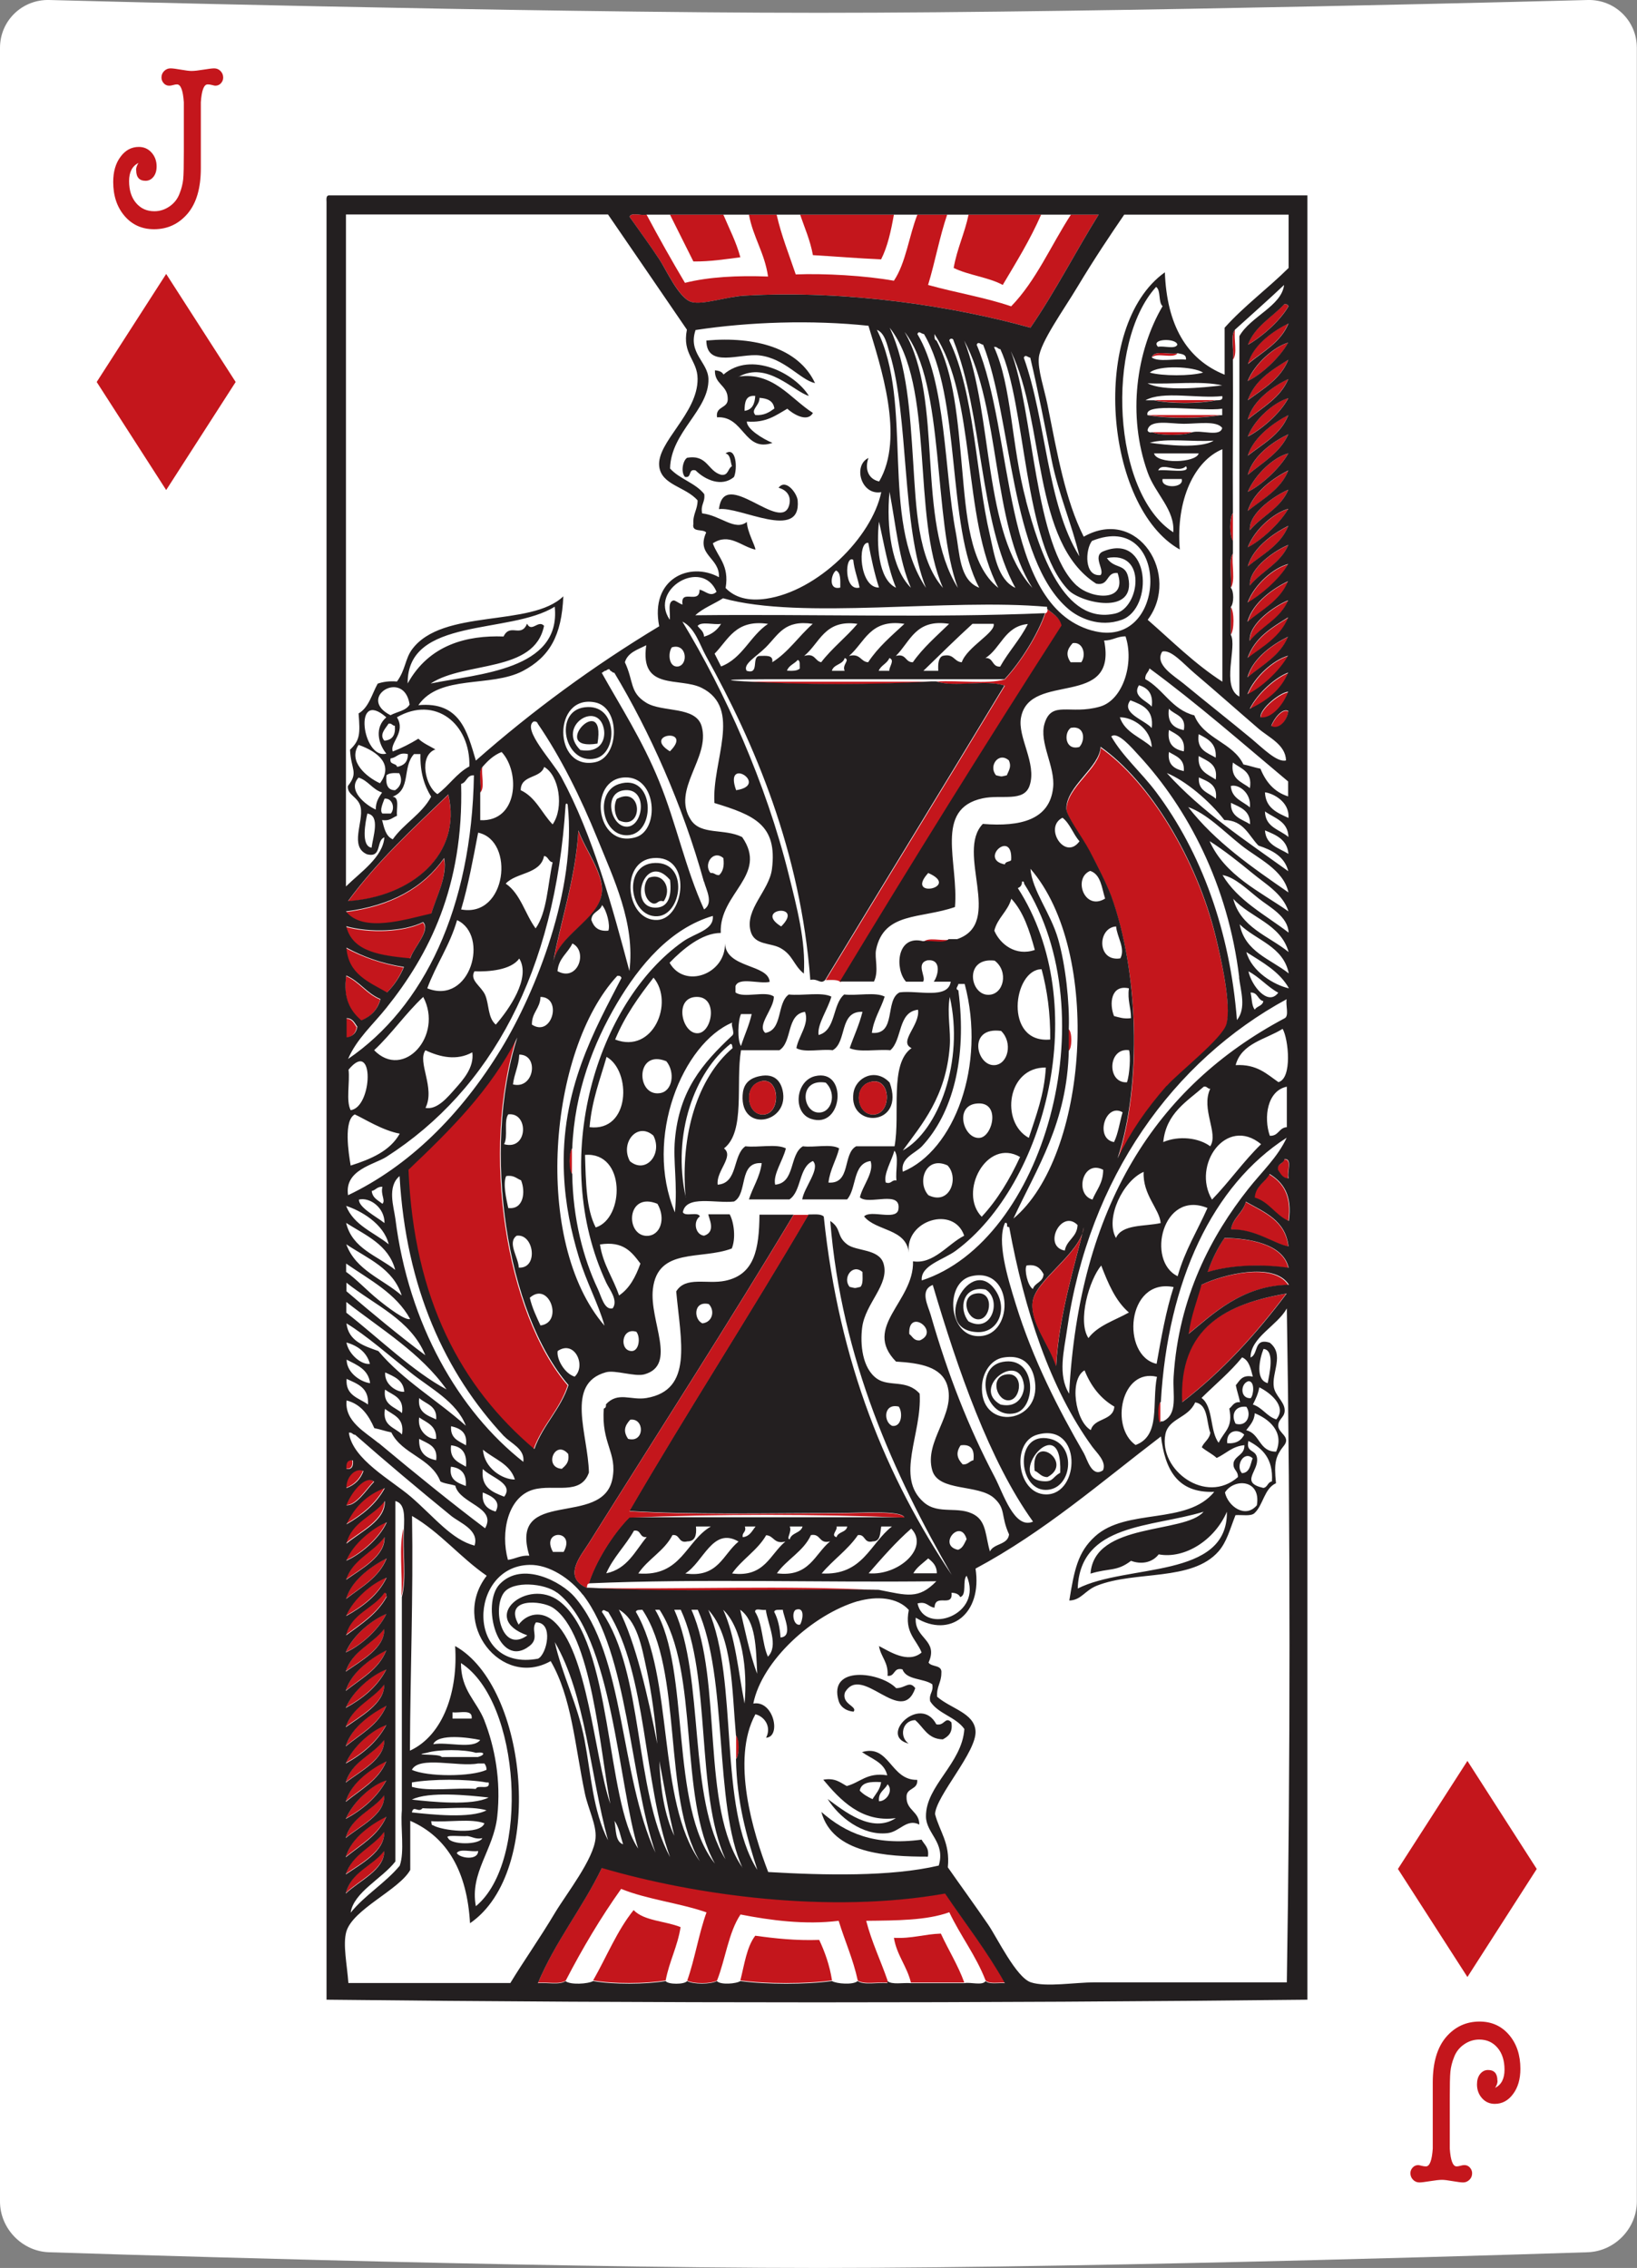 <?xml version="1.0" encoding="UTF-8"?><svg id="Layer_2" xmlns="http://www.w3.org/2000/svg" viewBox="0 0 101.07 140"><rect x="0" y="0" width="101.07" height="140" fill="#808080" stroke="none"/><defs><style>.cls-1{fill:#fff;}.cls-2,.cls-3{fill:#c4161c;}.cls-4{fill:#231f20;}.cls-4,.cls-3{fill-rule:evenodd;}</style></defs><g id="cards"><g><path class="cls-1" d="M98.04,0s-29.21,.79-47.5,.79S3.03,0,3.03,0C1.37-.04,0,1.28,0,2.95V135.9c0,1.67,1.37,3.08,3.03,3.13,0,0,29.21,.97,47.5,.97s47.5-.97,47.5-.97c1.67-.06,3.03-1.47,3.03-3.13V2.95c0-1.67-1.36-2.99-3.03-2.95Z"/><polygon class="cls-2" points="10.26 16.91 5.97 23.58 10.26 30.25 14.55 23.58 10.26 16.91"/><path class="cls-2" d="M8.4,10.5c0-.14,.05-.29,.15-.44-.39,.19-.58,.57-.58,1.12s.14,1.01,.43,1.35c.29,.34,.66,.51,1.13,.51,.34,0,.65-.1,.94-.3,.29-.2,.5-.47,.62-.8,.12-.3,.19-.59,.22-.87,.03-.28,.04-.85,.04-1.71v-1.61c0-.97,0-1.45,0-1.44-.05-.73-.19-1.1-.42-1.1-.06,0-.14,.01-.24,.04-.1,.03-.18,.04-.24,.04-.14,0-.25-.05-.34-.15-.09-.1-.14-.22-.14-.35,0-.16,.05-.29,.16-.4,.11-.11,.24-.17,.39-.17,.15,0,.36,.03,.65,.08,.29,.05,.51,.08,.66,.08,.17,0,.42-.03,.73-.08,.31-.05,.53-.08,.67-.08,.15,0,.29,.06,.39,.17,.11,.11,.16,.25,.16,.4,0,.14-.05,.25-.14,.35-.09,.1-.21,.15-.34,.15-.03,0-.1-.01-.2-.04-.11-.03-.2-.04-.28-.04-.23,0-.37,.37-.42,1.1,0,0,0,.47,0,1.44v2.63c0,1.23-.27,2.16-.82,2.81-.55,.64-1.24,.96-2.07,.96-.74,0-1.35-.27-1.82-.82s-.7-1.25-.7-2.1c0-.63,.15-1.15,.45-1.55,.3-.41,.68-.61,1.13-.61,.31,0,.57,.11,.78,.34,.21,.23,.32,.52,.32,.86,0,.26-.06,.47-.19,.64-.13,.16-.29,.25-.49,.25-.39,0-.58-.22-.58-.65Z"/><polygon class="cls-2" points="90.6 122.04 94.88 115.37 90.6 108.7 86.31 115.37 90.6 122.04"/><path class="cls-2" d="M92.46,128.44c0,.15-.05,.29-.15,.44,.39-.19,.58-.57,.58-1.12s-.14-1.01-.43-1.35c-.29-.34-.66-.51-1.13-.51-.34,0-.65,.1-.94,.3-.29,.2-.5,.47-.62,.8-.12,.3-.19,.59-.22,.87-.03,.28-.04,.85-.04,1.71v1.61c0,.97,0,1.45,0,1.44,.05,.73,.19,1.1,.42,1.1,.06,0,.14-.01,.24-.04,.1-.03,.18-.04,.24-.04,.14,0,.25,.05,.34,.15,.09,.1,.14,.22,.14,.35,0,.16-.05,.29-.16,.4-.11,.11-.24,.17-.39,.17-.14,0-.36-.03-.65-.08-.29-.05-.51-.08-.66-.08-.17,0-.42,.03-.73,.08-.31,.05-.53,.08-.67,.08-.15,0-.29-.06-.39-.17-.11-.11-.16-.25-.16-.4,0-.14,.05-.25,.14-.35,.09-.1,.21-.15,.34-.15,.03,0,.1,.01,.2,.04,.11,.03,.2,.04,.28,.04,.23,0,.37-.37,.42-1.1,0,0,0-.47,0-1.44v-2.63c0-1.23,.27-2.16,.82-2.81,.55-.64,1.24-.96,2.07-.96,.74,0,1.35,.27,1.82,.82,.47,.55,.7,1.25,.7,2.1,0,.63-.15,1.15-.45,1.55-.3,.41-.68,.61-1.13,.61-.31,0-.57-.11-.78-.34-.21-.23-.32-.52-.32-.86,0-.26,.06-.47,.19-.64,.13-.16,.29-.25,.49-.25,.39,0,.58,.22,.58,.65Z"/><g><path class="cls-3" d="M39.92,13.25c.76,1.43,1.55,2.83,2.37,4.21,1.48-.37,3.23-.46,5.13-.39-.21-1.46-.92-2.42-1.18-3.82h1.71c.3,1.32,.77,2.47,1.18,3.69,1.74-.07,4.29,.07,6.06,.39,.74-1.1,.93-2.76,1.45-4.08h1.84c-.47,1.37-.75,2.94-1.18,4.34,1.68,.47,3.53,.77,5.13,1.32,1.54-1.58,2.46-3.77,3.69-5.66h1.71c-1.43,2.3-2.69,4.77-4.21,6.98-4.69-1.31-11.27-2.34-17.64-1.98-1.13,.06-2.6,.6-3.29,.39-.77-.22-1.59-2.05-1.98-2.63-.62-.92-1.23-1.76-1.84-2.63,.1-.3,.74-.05,1.05-.13Z"/><path class="cls-3" d="M41.37,13.25h3.29c.36,.86,.79,1.67,1.05,2.63-.93,.12-1.84,.27-2.9,.26-.48-.97-.97-1.93-1.45-2.9Z"/><path class="cls-3" d="M49.4,13.25h5.79c-.18,1.01-.39,1.98-.79,2.76-1.43-.06-2.81-.18-4.21-.26-.17-.93-.51-1.68-.79-2.5Z"/><path class="cls-3" d="M59.8,13.25h4.48c-.68,1.56-1.54,2.94-2.37,4.34-.88-.48-2.12-.6-3.03-1.05,.21-1.2,.68-2.13,.92-3.29Z"/><path class="cls-3" d="M79.28,18.78c.15-.02,.23,.03,.26,.13-.56,.98-1.79,1.98-2.5,2.37,.43-1.15,1.48-1.68,2.24-2.5Z"/><path class="cls-3" d="M79.54,19.96c-.48,1.19-1.59,1.74-2.5,2.5,.33-1.25,1.73-2.13,2.5-2.5Z"/><path class="cls-3" d="M76.25,20.36c-.09,.57,.17,1.49-.13,1.84,.09-.57-.17-1.49,.13-1.84Z"/><path class="cls-3" d="M79.54,21.15c-.55,.99-1.74,2.03-2.5,2.37,.45-1.09,1.66-2.12,2.5-2.37Z"/><path class="cls-3" d="M79.54,22.2c-.47,1.19-1.55,1.79-2.5,2.5,.43-1.24,1.47-1.86,2.5-2.5Z"/><path class="cls-3" d="M79.54,23.39c-.5,1.17-1.59,1.74-2.5,2.5,.33-1.25,1.72-2.14,2.5-2.5Z"/><path class="cls-3" d="M79.54,24.57c-.53,1.01-1.77,2-2.5,2.37,.44-1.1,1.64-2.13,2.5-2.37Z"/><path class="cls-3" d="M71.25,24.7h3.82c-.97,.22-2.85,.22-3.82,0Z"/><path class="cls-3" d="M79.54,25.62c-.47,1.2-1.57,1.77-2.5,2.5,.37-1.21,1.74-2.12,2.5-2.5Z"/><path class="cls-3" d="M70.86,25.62h4.48c-1.19,.22-3.29,.22-4.48,0Z"/><path class="cls-3" d="M71.12,26.68h2.5c-.53,.22-1.97,.22-2.5,0Z"/><path class="cls-3" d="M79.54,26.81c-.52,1.15-1.59,1.75-2.5,2.5,.33-1.25,1.72-2.14,2.5-2.5Z"/><path class="cls-4" d="M44.79,27.99c.67-.46,.75,.93,.53,1.45-.76,.65-1.79,.18-2.37-.4-.49-.14-.21,.49-.66,.4-.27-.3-.13-1.01,.13-1.18,1.27-.22,1.27,.83,2.11,1.05,.45,.06,.4-.39,.66-.53-.1-.29-.08-.71-.39-.79Z"/><path class="cls-3" d="M79.54,27.99c-.56,.98-1.75,2.02-2.5,2.37,.45-1.08,1.62-2.16,2.5-2.37Z"/><path class="cls-3" d="M79.54,29.05c-.47,1.19-1.58,1.75-2.5,2.5,.35-1.23,1.74-2.12,2.5-2.5Z"/><path class="cls-4" d="M44.39,31.42c.32-2.65,3.87,1.59,4.34-.26,.13-.52-.14-.91-.66-1.05,.45-.6,1.15,.36,1.18,.79,.22,2.54-3.58,.34-4.87,.53Z"/><path class="cls-3" d="M79.54,30.23c-.47,1.16-1.63,1.62-2.37,2.5-.09-1.1,1.66-2.2,2.37-2.5Z"/><path class="cls-3" d="M79.54,31.42c-.57,.97-1.76,2.01-2.5,2.37,.43-1.11,1.63-2.14,2.5-2.37Z"/><path class="cls-3" d="M76.12,31.68v1.71c-.22-.27-.22-1.44,0-1.71Z"/><path class="cls-3" d="M79.54,32.47c-.47,1.19-1.58,1.75-2.5,2.5,.34-1.24,1.74-2.12,2.5-2.5Z"/><path class="cls-3" d="M79.54,33.65c-.48,1.14-1.64,1.61-2.37,2.5-.08-1.09,1.64-2.22,2.37-2.5Z"/><path class="cls-3" d="M76.12,34.18c-.09,.66,.17,1.66-.13,2.11,.09-.66-.17-1.66,.13-2.11Z"/><path class="cls-3" d="M79.54,34.84c-.56,.98-1.79,1.98-2.5,2.37,.41-1.12,1.62-2.15,2.5-2.37Z"/><path class="cls-3" d="M79.54,35.89c-.48,1.19-1.59,1.74-2.5,2.5,.33-1.25,1.73-2.13,2.5-2.5Z"/><path class="cls-3" d="M79.54,37.08c-.48,1.14-1.65,1.6-2.37,2.5-.08-1.09,1.64-2.22,2.37-2.5Z"/><path class="cls-3" d="M75.99,37.47c.22,.27,.22,1.44,0,1.71v-1.71Z"/><path class="cls-3" d="M64.67,37.6c.35,.31,.79,.52,.92,1.05-4.65,7.24-9.21,14.57-13.69,21.98-.17-.18-.57-.13-.92-.13,3.68-6.06,7.39-12.09,11.06-18.17-1.1-.39-3.11,.13-4.21-.26,1.36-.09,3.07,.18,4.21-.13,1.02-1.1,2.08-2.83,2.5-4.08,.1-.03,.15-.11,.13-.26Z"/><path class="cls-3" d="M79.54,38.13c-.47,1.19-1.55,1.79-2.5,2.5,.43-1.24,1.47-1.86,2.5-2.5Z"/><path class="cls-3" d="M79.54,39.31c-.5,1.17-1.59,1.74-2.5,2.5,.33-1.25,1.73-2.13,2.5-2.5Z"/><path class="cls-3" d="M79.54,40.5c-.55,.99-1.74,2.03-2.5,2.37,.44-1.1,1.64-2.13,2.5-2.37Z"/><path class="cls-3" d="M79.54,41.55c-.45,1.09-1.34,1.74-2.37,2.24,.47-.98,1.63-1.96,2.37-2.24Z"/><path class="cls-3" d="M45.97,42.08h11.58c-3.55,.22-8.03,.22-11.58,0Z"/><path class="cls-3" d="M79.54,42.74c-.27,.76-1.01,1.68-1.71,1.58-.04-.55,1.24-1.55,1.71-1.58Z"/><path class="cls-3" d="M79.54,43.92c-.05,.57-.59,1.18-1.05,.92,.15-.43,.7-1.14,1.05-.92Z"/><path class="cls-3" d="M69.01,71.57c1.51-4.56,1.29-11.6-.39-16.19-.28-.77-.82-1.82-1.32-2.76-.48-.92-1.44-2.17-1.45-2.63-.03-1.38,2.07-2.56,2.11-3.82,3,2.1,5.94,6.89,7.11,11.72,.33,1.34,.98,4.22,.66,5.4-.25,.89-3,3.03-3.69,3.82-1.27,1.46-2.2,2.79-3.03,4.48Z"/><path class="cls-3" d="M29.78,47.34c-.08,.49,.17,1.31-.13,1.58,.08-.49-.17-1.31,.13-1.58Z"/><path class="cls-3" d="M27.68,49.06c.87,3.74-2.31,6.33-6.19,6.58,1.8-2.46,4.02-4.49,6.19-6.58Z"/><path class="cls-3" d="M35.71,51.29c.44,1.23,1.56,2.63,1.45,3.82-.16,1.7-2.85,2.69-3.03,4.48,.38-2.38,1.41-5.26,1.58-8.29Z"/><path class="cls-3" d="M27.41,53.01c.22,1.1-.49,2.41-.79,3.42-1.55,.34-4.19,1.22-5.27-.13,2.76-.35,4.77-1.46,6.06-3.29Z"/><path class="cls-3" d="M26.1,56.95c.5,.48-.59,1.58-.79,2.24-1.79-.19-3.56-.39-3.95-1.97,1.45,.4,3.55,.34,4.74-.26Z"/><path class="cls-3" d="M57.03,58.14c.27-.3,1.09-.05,1.58-.13-.27,.3-1.09,.05-1.58,.13Z"/><path class="cls-3" d="M21.36,58.53c1.03,.55,2.19,.97,3.55,1.19-.26,.62-.61,1.14-1.05,1.58-1.11-.65-2.39-1.12-2.5-2.76Z"/><path class="cls-3" d="M21.36,60.25c.83,.36,1.26,1.11,2.11,1.45-.17,.66-.6,1.07-1.18,1.32-.65-.58-1.13-1.33-.92-2.76Z"/><path class="cls-3" d="M21.36,62.88c.39,0,.49,.3,.66,.53-.06,.38-.28,.6-.66,.66v-1.19Z"/><path class="cls-3" d="M65.98,63.54c.22,.14,.22,1.17,0,1.32v-1.32Z"/><path class="cls-3" d="M31.89,64.06c-2.22,6.97-.67,17,3.16,21.46-.5,1.52-1.58,2.46-2.11,3.95-4.51-3.82-7.44-9.23-7.77-17.25,2.54-2.42,5.04-4.88,6.71-8.16Z"/><path class="cls-4" d="M46.9,66.43c.99-.21,1.36,.4,1.45,1.05,.25,1.87-2.63,2.41-2.5,.13,.03-.55,.26-1.02,1.05-1.18Zm.26,2.37c1.15-.08,.96-2.63-.39-1.97-.85,.41-.61,2.04,.39,1.97Z"/><path class="cls-4" d="M54.93,66.83c.99,2.71-2.54,2.85-2.24,.66,.14-1.02,1.4-1.58,2.24-.66Zm-1.05,1.97c1.24,.04,1.17-2.52-.26-1.97-.92,.35-.7,1.94,.26,1.97Z"/><path class="cls-3" d="M46.76,66.83c1.36-.66,1.54,1.9,.39,1.97-1,.07-1.24-1.57-.39-1.97Z"/><path class="cls-3" d="M53.61,66.83c1.44-.54,1.51,2.02,.26,1.97-.97-.03-1.18-1.63-.26-1.97Z"/><path class="cls-3" d="M35.31,70.91v1.58c-.22-.23-.22-1.35,0-1.58Z"/><path class="cls-3" d="M79.28,71.57c.53-.05,.15,.82,.26,1.19-.39,0-.49-.3-.66-.53-.06-.41,.35-.35,.39-.66Z"/><path class="cls-3" d="M78.36,72.49c.85,.51,1.41,1.31,1.18,2.9-.83-.36-1.19-1.18-2.11-1.45,.06-.73,.65-.93,.92-1.45Z"/><path class="cls-3" d="M76.91,74.2c1.15,.65,2.45,1.15,2.63,2.76-.87-.16-2.06-1.09-3.55-1.05,.13-.74,.75-1.01,.92-1.71Z"/><path class="cls-3" d="M79.54,78.28c-1.41-.21-3.4-.23-5,.26,.28-.78,.63-1.48,1.05-2.11,1.4,0,3.61,.33,3.95,1.84Z"/><path class="cls-3" d="M79.54,79.33c-2.95,.04-4.78,1.89-6.19,3.03,.15-1.13,.52-2.03,.79-3.03,1.22-.6,4.46-1.47,5.4,0Z"/><path class="cls-3" d="M79.41,79.86c-1.88,2.5-3.97,4.8-6.45,6.71-.22-4.61,2.7-6.08,6.45-6.71Z"/><path class="cls-3" d="M71.64,86.57v1.18c-.17,.37-.25-1.13,0-1.18Z"/><path class="cls-3" d="M21.75,90.13c.04,.34-.05,.57-.4,.53-.04-.34,.05-.57,.4-.53Z"/><path class="cls-3" d="M22.41,90.79c-.19,.51-.54,.86-1.05,1.05-.03-.69,.58-1.3,1.05-1.05Z"/><path class="cls-3" d="M23.07,91.45c-.49,.5-1.1,1.5-1.71,1.45,.24-.69,1.16-1.93,1.71-1.45Z"/><path class="cls-3" d="M23.73,91.84c-.54,.99-1.4,1.67-2.37,2.24,.49-1.04,1.25-1.83,2.37-2.24Z"/><path class="cls-3" d="M23.73,92.63c.06,1.2-1.51,1.91-2.37,2.63,.32-1.35,1.65-1.68,2.37-2.63Z"/><path class="cls-3" d="M23.86,93.95c-.48,1.07-1.72,2.04-2.5,2.37,.45-1.09,1.71-2.06,2.5-2.37Z"/><path class="cls-3" d="M24.91,94.34c-.09,1.36,.18,3.07-.13,4.21,.09-1.36-.17-3.07,.13-4.21Z"/><path class="cls-3" d="M23.73,94.87c.05,1.19-1.45,1.97-2.37,2.63,.4-1.27,1.66-1.68,2.37-2.63Z"/><path class="cls-3" d="M23.86,96.19c-.47,1.2-1.57,1.77-2.5,2.5,.35-1.23,1.74-2.12,2.5-2.5Z"/><path class="cls-3" d="M23.86,97.37c-.53,1.09-1.47,1.78-2.5,2.37,.45-1.09,1.69-2.08,2.5-2.37Z"/><path class="cls-3" d="M36.36,98.03c5.92,.09,12.2-.18,17.9,.13-5.92-.09-12.2,.18-17.9-.13Z"/><path class="cls-3" d="M23.73,98.29c.13,0,.1,.16,.13,.26-.58,1.05-1.57,1.68-2.5,2.37,.31-1.35,1.69-1.65,2.37-2.63Z"/><path class="cls-3" d="M23.86,99.61c-.5,1.05-1.72,2.04-2.5,2.37,.45-1.09,1.71-2.06,2.5-2.37Z"/><path class="cls-3" d="M23.73,100.53c.05,1.19-1.45,1.97-2.37,2.63,.39-1.28,1.65-1.69,2.37-2.63Z"/><path class="cls-3" d="M23.86,101.85c-.47,1.19-1.58,1.75-2.5,2.5,.35-1.23,1.74-2.12,2.5-2.5Z"/><path class="cls-3" d="M23.86,103.03c-.56,1.07-1.46,1.79-2.5,2.37,.45-1.09,1.69-2.08,2.5-2.37Z"/><path class="cls-4" d="M56.51,104.21c-.85,2.43-3.29-1.55-4.34,.26-.24,.73,.8,.86,.53,1.19-.56-.06-.83-.36-.92-.66-.67-2.23,2.59-1.79,3.55-.79,.58,0,.81-.49,1.18,0Z"/><path class="cls-3" d="M23.73,103.95c.03,1.18-1.46,1.96-2.37,2.63,.39-1.28,1.65-1.69,2.37-2.63Z"/><path class="cls-3" d="M23.86,105.27c-.48,1.19-1.59,1.74-2.5,2.5,.35-1.23,1.74-2.12,2.5-2.5Z"/><path class="cls-4" d="M58.74,106.32c.1,.63-.19,.87-.53,1.05-.95-.02-1.18-.75-1.71-1.19-.81,.03-.99,1.04-.4,1.45-1.89-.46,.72-3.07,1.71-1.19,.51,.12,.54-.51,.92-.13Z"/><path class="cls-3" d="M23.86,106.45c-.57,1.05-1.46,1.79-2.5,2.37,.46-1.08,1.67-2.1,2.5-2.37Z"/><path class="cls-3" d="M27.81,106.45c.49,.08,1.31-.17,1.58,.13-.49-.08-1.31,.17-1.58-.13Z"/><path class="cls-3" d="M45.45,107.11c.22,.18,.22,1.26,0,1.45v-1.45Z"/><path class="cls-3" d="M23.73,107.38c.05,1.19-1.49,1.93-2.37,2.63,.36-1.31,1.65-1.68,2.37-2.63Z"/><path class="cls-4" d="M53.21,108.16c1.71-.53,1.76,1.75,3.42,1.71,.06,.63-.67,.47-.66,1.05-.02,.85,.79,.88,.79,1.71-.78-.4-1.21,.45-1.97,.53-1.55,.17-3.01-1.01-3.69-2.11,1,.73,2.72,2.16,4.21,1.18-2.12,.3-3.46-1.15-4.48-2.37,.74-.13,1.05,.18,1.45,.39,.84-.22,1.25-.86,2.5-.66-.19-.82-.99-1.02-1.58-1.45Zm-.13,2.37c.21,.23,.49,.39,.79,.53,.2-.33,.47-.59,.53-1.05-.66-.04-1.22,0-1.32,.53Zm1.19,.66c.46,.01,.91-.66,.53-1.05-.17,.36-.59,.47-.53,1.05Z"/><path class="cls-3" d="M23.86,108.69c-.48,1.19-1.59,1.74-2.5,2.5,.33-1.25,1.73-2.13,2.5-2.5Z"/><path class="cls-3" d="M23.86,109.88c-.57,1.05-1.46,1.79-2.5,2.37,.47-1.07,1.64-2.13,2.5-2.37Z"/><path class="cls-3" d="M23.73,110.8c.06,1.2-1.51,1.91-2.37,2.63,.34-1.33,1.65-1.69,2.37-2.63Z"/><path class="cls-4" d="M50.71,111.85c1.51,1.31,3.26,2.1,6.19,1.71,.17,.32,.48,.48,.39,1.05-2.57,0-5.88-.19-6.58-2.76Z"/><path class="cls-3" d="M23.86,112.11c-.5,1.17-1.59,1.74-2.5,2.5,.33-1.25,1.73-2.13,2.5-2.5Z"/><path class="cls-3" d="M23.73,113.04c.06,1.2-1.44,1.98-2.37,2.63,.4-1.27,1.66-1.68,2.37-2.63Z"/><path class="cls-3" d="M23.73,114.22c.03,1.17-1.57,1.85-2.37,2.63,.32-1.35,1.65-1.68,2.37-2.63Z"/><path class="cls-3" d="M60.85,122.25c-.6-1.55-1.55-2.75-2.24-4.21-1.38,.51-3.27,.51-5.13,.53,.34,1.32,.89,2.44,1.32,3.69v.13c-.6-.06-1.45,.13-1.84-.13-.29-1.34-.8-2.44-1.18-3.69-2.06,.26-4.23-.03-6.06-.39-.74,1.1-.93,2.76-1.45,4.08-.37,.21-1.47,.21-1.84,0,.47-1.33,.71-2.88,1.19-4.21-1.66-.58-3.68-.8-5.27-1.45-1.26,1.77-2.39,3.67-3.42,5.66-.35,.26-1.15,.08-1.71,.13,1.09-2.6,2.75-4.63,3.95-7.11,5.8,1.7,14.07,2.84,21.19,1.58,1.23,1.84,2.58,3.56,3.69,5.53-.41-.03-.97,.09-1.19-.13Z"/><path class="cls-3" d="M41.1,122.25c-1.19,.21-3.28,.22-4.48,0,.83-1.45,1.48-3.08,2.5-4.34,.64,.67,1.97,.67,2.9,1.05-.19,1.21-.7,2.11-.92,3.29Z"/><path class="cls-3" d="M59.53,122.38h-3.29c-.25-1.02-.87-1.68-1.05-2.76,1.11,.06,1.88-.23,2.9-.26,.47,1.02,1.05,1.93,1.45,3.03Z"/><path class="cls-3" d="M51.37,122.25c-1.58,.22-4.08,.22-5.66,0,.25-.98,.39-2.07,.92-2.76,1.23,.17,2.5,.31,3.95,.26,.35,.75,.64,1.55,.79,2.5Z"/><path class="cls-4" d="M43.61,21.02c3.05-.27,5.71,.48,6.71,2.63-.91-.2-1.86-1.52-3.42-1.71-1.2-.15-3.27,.82-3.29-.92Z"/><path class="cls-3" d="M71.12,22.07c.12-.49,1.06-.17,1.58-.26-.26,.36-1.31-.08-1.58,.26Z"/><path class="cls-4" d="M45.58,23.25c2.16-.32,3.22,1.36,4.61,2.24-.36,.64-1.3,.01-1.58-.26-.7,.4-1.31,.89-2.5,.79-.01,.46,.96,1.06,1.58,1.32-1.75,.6-1.75-1.68-3.42-1.58-.11-.73,.72-.51,.66-1.19-.03-.8-.82-.85-.79-1.71,.25,.02,.44,.09,.53,.26,1.71-1.48,4.43-.06,5.27,1.32-.94-.27-2.57-2.17-4.34-1.18Zm.39,2.11c.47-.06,.63-.42,.66-.92-.59-.06-.66,.39-.66,.92Zm.66,.26c.56,.04,.87-.18,1.18-.4-.06-.47-.42-.63-.92-.66,.02,.47-.56,.72-.26,1.05Z"/><path class="cls-4" d="M20.3,12.06h60.42V123.44c-19.88,.22-40.68,.22-60.56,0V12.46c-.01-.19-.02-.37,.13-.4Zm2.37,40.68c-1.11-.47-.22-1.99-.4-2.9-.13-.66-.85-.75-.79-1.32,.67-.86,.19-.99,.13-2.24,.62-.59,.63-.98,.53-2.24,.64-.37,.82-1.2,1.18-1.84,.33-.11,.71-.17,1.19-.13,.53-.73,.5-1.39,.92-1.97,1.88-2.57,7.35-1.35,9.35-3.29-.1,2.43-.85,3.74-2.5,4.61-1.99,1.04-5.12,.19-6.45,2.11,2.57-.24,3.02,1.63,3.55,3.42,3.47-3.06,7.24-5.83,11.32-8.29-.58-2.93,1.88-4.02,3.69-3.03,.05-1.23-1.43-1.34-.79-2.76-.2-.24-.9,.02-.79-.53-.04-.61,.26-.88,.26-1.45-.73-.85-2.24-.94-2.37-2.11-.16-1.49,2.39-3.25,2.37-5.4-.01-1.17-.96-1.5-.66-3.03-1.62-2.38-3.25-4.74-4.87-7.11H21.36V54.72c.87-.86,2.29-1.81,2.37-3.03-.52,.19-.13,1.27-1.05,1.05ZM66.12,13.25h-26.2c-.32,.08-.96-.17-1.05,.13,.61,.87,1.23,1.71,1.84,2.63,.39,.58,1.2,2.41,1.98,2.63,.7,.2,2.16-.33,3.29-.39,6.37-.36,12.95,.67,17.64,1.98,1.52-2.21,2.78-4.68,4.21-6.98h-1.71Zm3.29,0c-.8,1.17-1.82,2.68-2.9,4.48-.82,1.37-2.27,3.38-2.37,4.34-.08,.74,.33,1.92,.53,2.9,.61,3.05,1.1,5.89,2.24,8.16,3.36-1.9,6.01,2.39,3.95,5.13,1.5,1.31,2.9,2.72,4.61,3.82v-14.35c-1.7,.71-2.88,3.08-2.63,6.19-4.65-2.61-5.58-13.79-.92-17.11,.12,3.21,1.31,5.36,3.69,6.32v-2.9c1.2-1.34,2.67-2.42,3.95-3.69v-3.29h-10.14Zm6.58,25.93c.41,.74-.62,3.22,.53,3.82V20.75c.68-1.21,2.61-1.86,2.76-3.16-.99,.94-2.02,1.84-3.03,2.76-.3,.35-.05,1.27-.13,1.84,.02,2.66-.02,6.39,0,9.48-.22,.27-.22,1.44,0,1.71v.79c-.3,.44-.05,1.45-.13,2.11,.2,.21,.2,.97,0,1.19v1.71Zm-3.55-6.32c.11-1.4-1.11-2.37-1.58-3.69-1.27-3.53-.71-7.49,.92-10.27-.28-.24-.09-.97-.4-1.19-3.15,3.46-2.7,12.73,1.05,15.14Zm4.61-11.58c.71-.39,1.94-1.39,2.5-2.37-.03-.1-.11-.15-.26-.13-.75,.82-1.81,1.35-2.24,2.5Zm-34.1-.92c-.5,1.43,.76,1.99,.79,3.03,.05,1.93-2.32,3.26-2.37,5.53,.58,.65,1.57,.89,2.11,1.58,.07,.51-.24,.64-.13,1.19,1.15,.13,2.02,1.11,2.76,.53,.03,.63,.53,1.48,.53,1.71-.89-.2-1.61-1.06-2.63-.39,.31,.87,1.03,1.34,.79,2.76,.57,.59,1.4,.82,2.5,.66,3.18-.46,6.53-3.79,7.11-6.58-1.25,.22-1.76-1.65-.79-2.11-.25,.69,0,1.31,.66,1.45,1.59-2.71,.08-7.13-.66-9.61-3.49-.37-7.37-.24-10.66,.26Zm34.1,2.11c.91-.76,2.02-1.32,2.5-2.5-.77,.37-2.17,1.25-2.5,2.5Zm-19.88,13.82c-1.52-3.79-1.04-10.58-2.24-14.48-.16-.52-.29-1.25-.79-1.45,2.3,4.58,.16,11.62,3.03,15.93Zm-2.24-16.06c1.08,2.33,1.25,5.18,1.45,8.29,.18,2.76,.26,5.96,1.84,7.77-1.97-4.48-.46-12.45-3.29-16.06Zm4.21,16.06c-1.57-4.18-.75-12.59-3.29-15.8,2.46,4.26,.65,11.6,3.29,15.8Zm-2.11-15.67c-.16-.02-.3-.23-.39,0,1.79,2.97,1.65,8.47,2.37,12.24,.25,1.29,.21,2.95,1.45,3.42-2.04-3.79-1.08-11.74-3.42-15.67Zm.79,.4c1.09,2.04,1.31,4.93,1.58,7.9,.26,2.84,.45,5.97,2.24,7.37-2.26-4.27-1.32-11.75-3.95-15.67,.02,.15-.02,.37,.13,.4Zm3.29,11.98c.28,1.21,.47,2.77,1.58,3.29-2.25-4.11-2-10.73-3.82-15.27,0-.13-.23-.17-.26,0,1.56,3.21,1.64,8.32,2.5,11.98Zm2.63,3.29c-2.52-3.97-1.95-11.04-4.21-15.27,1.82,4.68,1.13,11.86,4.21,15.27Zm8.95-15.01c-.05-.43-1.7-.38-1.19,.13,.36-.08,1.05,.17,1.19-.13Zm4.34,2.24c.76-.34,1.95-1.38,2.5-2.37-.85,.25-2.06,1.28-2.5,2.37Zm-9.61,15.4c4.74,1.33,4.87-7.5,0-5.53-.42,.54-.49,2.22,.53,2.11,.27-.3-.5-1.14,.13-1.45,2.95-1.24,3.17,3.5,1.18,4.21-1.39,.5-2.67-.13-3.29-.66-3.6-3.04-3.51-11.91-5.27-16.32-.16-.02-.3-.23-.4,0,2.35,5.55,1.47,16.06,7.11,17.64Zm-4.08-8.03c.85,3.18,2.34,7.73,5.53,6.98,1.51-.36,1.96-3.92-.53-3.42,.47,.69,1.13,.31,1.32,1.19,.5,2.38-2.92,1.58-3.69,.79-2.8-2.89-2.61-11.45-4.21-14.88-.17,0-.18-.17-.39-.13,1.11,2.42,1.06,6.07,1.98,9.48Zm3.16,5.27c.89,.82,3.14,1.04,2.5-.79-.73-.07-.5,.82-1.32,.66-3.99-2.55-3.13-9.95-5.27-14.35,1.41,3.65,1.43,12.06,4.08,14.48Zm6.19-14.35c-.52,.09-1.46-.23-1.58,.26,.44,.3,1.45,.05,2.11,.13,.04-.35-.28-.34-.53-.4Zm-6.05,12.51c-.46-1.96-1.29-3.83-1.71-5.92-.42-2.11-.82-4.21-1.32-6.32-.16-.02-.3-.23-.4,0,1.38,3.85,1.42,9.02,3.42,12.24Zm10.4-9.61c.95-.71,2.03-1.31,2.5-2.5-1.03,.64-2.07,1.26-2.5,2.5Zm-6.05-1.71c.79,.22,2.5,.22,3.29,0-.57-.38-2.74-.48-3.29,0Zm6.05,2.9c.91-.76,2.01-1.33,2.5-2.5-.78,.36-2.18,1.25-2.5,2.5Zm-1.58-2.11c-1.28-.3-3.11-.05-4.61-.13,.97,.52,3.42,.27,4.61,.13Zm-.39,.92c.21-.01,.46,.02,.39-.26-1.5,.17-3.68-.34-4.74,.26h.53c.97,.22,2.85,.22,3.82,0Zm1.97,2.24c.73-.37,1.97-1.36,2.5-2.37-.86,.24-2.07,1.27-2.5,2.37Zm-6.19-1.32c1.19,.22,3.29,.22,4.48,0h.13v-.4c-1.28,.19-4.88-.43-4.61,.4Zm6.19,2.5c.93-.73,2.03-1.3,2.5-2.5-.76,.38-2.13,1.29-2.5,2.5Zm-5.92-1.45c.53,.22,1.97,.22,2.5,0,.56-.15,1.71,.31,1.84-.26-.33-.47-1.52-.26-2.37-.26s-2.11-.3-2.24,.4c.03,.1,.11,.15,.26,.13Zm5.92,2.63c.91-.76,1.98-1.35,2.5-2.5-.78,.36-2.18,1.25-2.5,2.5Zm-2.11-2.11c-1.27,.09-2.89-.17-3.95,.13,.99,.14,3.17,.38,3.95-.13Zm2.11,3.16c.75-.35,1.94-1.39,2.5-2.37-.88,.21-2.05,1.29-2.5,2.37Zm-3.03-2.37h-2.76c.17,.66,2.58,.6,2.76,0Zm-2.5,1.05c.48-.09,2.07,.23,1.71-.26-.47,.48-1.49-.31-1.71,.26Zm5.53,2.5c.92-.75,2.03-1.31,2.5-2.5-.76,.38-2.15,1.27-2.5,2.5Zm-4.08-1.97h-1.18c-.15,.59,1.34,.59,1.18,0Zm4.21,3.16c.74-.89,1.9-1.35,2.37-2.5-.71,.3-2.46,1.4-2.37,2.5Zm-22.25-2.37c-.21,2.13,.13,4.76,1.32,5.92-.74-1.67-.93-3.9-1.32-5.92Zm22.12,3.42c.74-.36,1.93-1.4,2.5-2.37-.87,.23-2.08,1.26-2.5,2.37Zm-22.77-1.58c-.16,1.36-.06,3.56,1.05,4.08-.5-1.21-.73-2.69-1.05-4.08Zm22.77,2.76c.92-.75,2.03-1.31,2.5-2.5-.76,.38-2.16,1.26-2.5,2.5Zm-23.43-1.45c-.69-.1-.55,2.79,.66,2.76-.28-.86-.48-1.8-.66-2.76Zm23.56,2.63c.73-.89,1.89-1.36,2.37-2.5-.73,.28-2.45,1.41-2.37,2.5Zm-24.49-1.58c-.52-.34-.59,1.97,.39,1.71-.11-.59-.33-1.08-.39-1.71Zm24.35,2.63c.71-.39,1.94-1.39,2.5-2.37-.88,.22-2.09,1.25-2.5,2.37Zm-25.41-1.97c-.3,.18-.51,1.24,.26,1.05,0-.45,.04-.92-.26-1.05Zm-10.27,3.03c.06-.43-.17-1.14,.26-1.19,.2,.07,.33,.2,.53,.26-.15-1.02,1.06,.03,1.05-.92,.35,.06,.67,.49,1.05,.13-.88-2.1-4.17-.17-2.9,1.71Zm35.67,.13c.91-.76,2.02-1.31,2.5-2.5-.77,.37-2.17,1.25-2.5,2.5Zm-12.37-.79s0-.13,0-.13c-6.09-.55-15.18,.83-20.01-.53-.56,.36-1.24,.61-1.71,1.05,7.16-.08,14.65,.17,21.59-.13-.42,1.25-1.48,2.99-2.5,4.08h-13.69c-.58,0-5.01-.02-2.37,.13,3.55,.22,8.03,.22,11.58,0h.26c1.1,.39,3.11-.13,4.21,.26-3.67,6.07-7.38,12.1-11.06,18.17-.29,.3-.45-.11-.92,0-.61-7.95-3.41-14.53-6.45-20.01-.39-.71-.67-1.72-1.45-2.11,2.61,4.3,5.16,9.93,6.58,15.67,.48,1.94,1.05,4.06,.92,6.06-.65-.53-.67-1.15-1.45-1.58-.62-.34-1.61-.16-1.84-1.05-.35-1.35,1.15-2.49,1.32-3.82,.35-2.74-1.1-3.33-3.55-4.08-.17-2.58,1.75-5.84-.79-7.11-1.37-.68-3.83,.21-3.42-2.63-.52,.27-1.14,.44-1.32,1.05,.56,1.19,.28,1.86,1.32,2.5,.99,.61,3.06,.19,3.42,1.45,.56,1.96-1.9,3.9-.66,5.79,.63,.95,2.05,.5,3.16,1.05,1.64,2.36-1.43,3.46-1.32,5.92-1.17,0-2.37,1.02-3.16,1.84,.93,1.64,3.46,.7,3.42-1.19,.08,1.55,2.68,1.26,2.76,2.37-.64,.15-1.9-.32-2.11,.26v.39c.49,.39,1.88-.13,2.37,.26,0,.77-1.08,1.78-.53,2.24,1.09-.18,.7-1.84,1.45-2.37,.84,.09,2.02-.17,2.63,.13-.21,.78-.89,1.71-.79,2.37,1.08-.28,.84-1.88,1.58-2.5,.79,.09,1.93-.17,2.5,.13-.24,.77-.67,1.35-.79,2.24,1.54,.13,.78-2.03,1.71-2.5,1.12-.15,2.99,.45,3.16-.66h-1.05c.29-.4,.5-1.42-.4-1.32-.74,.21-.04,1.04-.26,1.32h-1.05c-.7-.76-.6-2.92,1.05-2.5,.49-.08,1.31,.17,1.58-.13h.53c2.9-.99-.12-5.35,1.58-7.11,2.34,.19,4.13-.26,4.34-2.24,.14-1.3-.88-2.78-.53-3.95,.44-1.46,1.57-.52,3.42-1.05,1.44-.41,2.13-2.71,1.58-4.34-.53,0-.79,.26-1.32,.26,.85,4.25-4.58,1.87-5.13,4.74-.24,1.22,.99,2.83,.53,4.21-.35,1.05-1.73,.54-2.9,.79-3.03,.65-1.47,3.97-1.71,6.71-2.12,.74-4.38,.29-4.87,2.63-.11,.53,.19,1.3-.13,1.97h-2.11c4.48-7.41,9.04-14.74,13.69-21.98-.13-.53-.57-.74-.92-1.05Zm12.51,1.97c.72-.9,1.89-1.36,2.37-2.5-.73,.28-2.45,1.41-2.37,2.5Zm-50.55,2.63c2.91-.6,8.05-.82,7.64-4.74-2.78,1.74-9.13,.61-9.08,4.74,1.33-2.41,3.68-2.98,5.92-2.9,.41-.85,1.08,.11,1.45-.79,.29,.57,.69-.26,1.05,.13-.59,2.92-4.85,2.17-6.98,3.55Zm50.42-1.58c.95-.71,2.03-1.31,2.5-2.5-1.03,.64-2.07,1.26-2.5,2.5Zm-33.96-1.97c.15,.2,.38,.32,.4,.66,.48-.14,.82-.41,1.05-.79-.44,.08-1.22-.17-1.45,.13Zm4.34-.13c-2-.29-2.44,.98-3.29,1.84,.13,.27,.27,.52,.4,.79,1.33-.51,1.79-1.89,2.9-2.63Zm-.13,1.45c-.58,.58-1.44,1.04-1.18,1.45,.82,.25,.27-.87,.79-.92,.4,0,.87-.08,.79,.39,1-.62,1.63-1.61,2.5-2.37-1.75-.26-2.1,.65-2.9,1.45Zm2.37,.53c.68-.2,.65,.31,1.05,.39,.67-.87,1.54-1.54,2.24-2.37-2.04-.29-2.32,1.19-3.29,1.98Zm6.19-1.98c-2.13-.33-2.44,1.15-3.42,1.98,.71-.18,.7,.36,1.18,.39,.61-.93,1.44-1.63,2.24-2.37Zm-3.69,2.11c-.11,.42-.68,.37-.79,.79h.79c-.18-.38,.36-.67,0-.79Zm3.16-.13c.66-.17,.56,.4,1.05,.39,.63-.9,1.46-1.61,2.24-2.37-2.08-.33-2.4,1.11-3.29,1.98Zm-.4,.13c-.14,.35-.52,.44-.66,.79h.66c-.04-.23,.37-.66,0-.79Zm6.45-2.11h-1.32c-1.03,.94-2.02,1.92-3.03,2.9h.92c-.02-.42,0-.79,.26-.92,.71-.18,.7,.36,1.19,.39,.33-.95,2.1-1.83,1.97-2.37Zm-.53,2.11c.52-.04,.4,.56,.92,.53,.52-.93,1.23-1.67,1.71-2.63-1.44,.14-1.66,1.5-2.63,2.11Zm16.19,1.19c.91-.76,2.01-1.33,2.5-2.5-.77,.37-2.17,1.25-2.5,2.5Zm-10.79-2.11c-.34,.37-.45,.71-.13,1.18h.66c.32-.45,.11-1.28-.53-1.18Zm-24.75,.26c-.26,.36-.19,1.27,.4,1.18,.64-.14,.51-1.46-.4-1.18Zm36.2,5c-1.36-1.17-2.64-2.31-3.95-3.42-.68-.58-1.42-1.46-1.97-1.32-.51,.8,.75,1.51,1.32,1.98,1.42,1.17,2.87,2.31,4.21,3.42,.68,.57,1.57,1.47,2.11,1.32-.03-.97-1.04-1.4-1.71-1.97Zm-.66-2.11c.76-.34,1.95-1.38,2.5-2.37-.86,.24-2.07,1.27-2.5,2.37Zm-28.43-1.45c.32,.02,.63,.02,.79-.13-.02-.2,.05-.49-.13-.53-.2,.24-.55,.33-.66,.66Zm-5.13,13.03c-1.31-4.74-3.37-9.31-5.53-12.9-.13,0-.16-.11-.26-.13-.03-.16-.15-.08-.26,0-.13,0-.16,.11-.26,.13,1.12,2.01,2.51,4.15,3.55,6.71,1.04,2.54,1.63,5.41,2.77,7.9,.6-.39,.13-1.22,0-1.71Zm27.25-12.51c1.13,.63,1.63,1.88,3.03,2.24,.57,1.45,2.38,1.66,3.03,3.03,.37,.07,.68,.19,1.05,.26,.33,.81,.84,1.44,1.71,1.71v-.92c-2.82-2.36-5.57-4.78-8.56-6.98-.06,.25-.28,.33-.26,.66Zm6.45,1.84c1.03-.5,1.92-1.15,2.37-2.24-.74,.27-1.9,1.26-2.37,2.24Zm-53.05,.39c.4-.22,.96-.27,1.18-.66-.34-2.25-3.31-.42-1.18,.66Zm47-.53c.1-.8-.24-1.16-.79-1.32-.44,.68,.49,.96,.79,1.32Zm6.71,.66c.7,.1,1.44-.82,1.71-1.58-.47,.03-1.75,1.03-1.71,1.58Zm-6.71,.66c.14-1.14-.58-1.43-1.32-1.71-.6,.79,.84,1.19,1.32,1.71Zm-34.36,2.11c1.49-.31,1.58-3.36,0-3.69-2.64-.54-2.62,4.23,0,3.69Zm-12.9-.53c-.52-.64-.72-1.62,0-2.24-2.09-1.84-1.47,2.64,0,2.24Zm.66-2.24c.57,.94-.47,1.58-.26,2.11,.57-.22,1.09-.49,1.58-.79,.29,.28,.69,.45,1.05,.66-1.06,.39-.6,2.32,.13,2.76,.71-.52,1.17-1.28,1.97-1.71,.07-2.63-2.11-4.4-4.48-3.03Zm48.58,.79c.17-.91-.57-.92-.92-1.32-.12,.87,.3,1.19,.92,1.32Zm5.4-.26c.46,.26,1-.35,1.05-.92-.36-.22-.91,.49-1.05,.92Zm-9.35-.53c.32,.95,1.31,1.23,1.97,1.84-.05-1.15-1.19-1.86-1.97-1.84Zm-32.25,7.5c-1.05-2.58-2.27-5.04-3.69-7.11-.03-.1-.11-.15-.26-.13-.72,.48,1.19,2.47,1.71,3.42,1.97,3.63,3.18,8.11,4.21,11.98,.37-2.95-.98-5.71-1.97-8.16Zm-13.17-6.06c.5-.03,.71-.34,.66-.92-.17,0-.18-.17-.39-.13-.17,.28-.6,.67-.26,1.05Zm42.39-.79c-.45,.33-.35,1.42,.53,1.18,.37-.38,.36-1.35-.53-1.18Zm6.98,1.45c.11-.86-.45-1.04-.92-1.32-.12,.87,.3,1.19,.92,1.32Zm-31.73,0c1.49-1.48-1.76-1.09,0,0h0Zm35.15,13.95c-.69-5.72-3.18-10.43-6.19-13.69-.45-.49-1.32-1.52-1.71-1.18,.71,1.24,1.85,2.21,2.76,3.42,2.8,3.73,4.57,8.58,5,14.09,.59-.74,.23-1.8,.13-2.63Zm-1.45-13.56c.06-.9-.5-1.16-1.05-1.45-.15,.98,.53,1.14,1.05,1.45Zm-52.92-.79c-.68,1.03,.51,2,1.32,2.37,.86-1.15-.11-1.94-1.32-2.37Zm49.89,21.06c.68-.79,3.44-2.93,3.69-3.82,.32-1.18-.33-4.05-.66-5.4-1.17-4.83-4.11-9.61-7.11-11.72-.04,1.25-2.13,2.44-2.11,3.82,0,.46,.97,1.72,1.45,2.63,.49,.94,1.03,1.99,1.32,2.76,1.68,4.59,1.9,11.63,.39,16.19,.83-1.68,1.76-3.02,3.03-4.48ZM29.65,48.92v1.71c2.34,.11,2.48-2.97,1.32-4.21-.5,.2-.86,.55-1.18,.92-.3,.27-.05,1.09-.13,1.58Zm43.44-1.32c.06-.77-.49-.92-.92-1.18-.1,.8,.35,1.05,.92,1.18Zm-48.97-.79c-.11,.42,.34,.27,.4,.53,.4-.08,.67-.29,.66-.79-.58-.14-.66,.22-1.05,.26Zm.13,2.37c.44,.05,.21,.76,.26,1.18-.29,.11-.45,.34-.92,.26,.13,.49,.22,1,.66,1.19,.69-.98,1.79-1.55,2.37-2.63-.42-.68-.69-1.5-.66-2.63h-.4c-.74,.81-.16,2.19-1.32,2.63Zm37.25-1.32c.41,.09,.25,.09,.66,0,.16-.36,.29-.55,.13-.92-.64-.56-1.28,.36-.79,.92Zm13.56,.26c.15-.98-.53-1.14-1.05-1.45-.09,.93,.55,1.12,1.05,1.45Zm2.11,.53c.17-1.05-.56-1.19-1.05-1.58-.17,1.05,.56,1.19,1.05,1.58Zm-43.57-1.32c-.21,.75-1.45,.48-1.45,1.45,.93,.43,1.3,1.42,1.97,2.11,.72-1.03,.4-3.05-.53-3.55Zm11.85,1.45c2.11-.32-.79-2.17,0,0h0Zm32.25,3.42c-.61-.62-.9-1.56-2.11-1.58-.9-1.17-2.39-2.43-3.55-2.9,2.14,2.38,4.87,4.17,7.5,6.06-.23-.91-.99-1.3-1.84-1.58Zm-53.84-4.34c-.05,.53,.05,.92,.53,.92,.34-.21,.49-.61,.26-1.05-.33-.02-.63-.02-.79,.13Zm4.61,.53c.17,6.35-1.99,10.55-4.61,13.82-.82,1.03-1.84,1.92-2.37,3.16,4.69-3.2,7.63-9.31,7.77-17.51-.46-.02-.43,.44-.79,.53Zm-5.27,1.58c0-.49,.2-.76,.39-1.05-.6-.19-.85-.73-1.45-.92-.72,.78,.43,1.69,1.05,1.97Zm16.06,1.71c1.47-.44,1.31-3.74-.66-3.69-2.34,.06-1.85,4.44,.66,3.69Zm35.81-2.37c.11-.9-.51-1.07-1.05-1.32-.07,.86,.64,.94,1.05,1.32Zm.92-.79c.06,.78,.73,.93,1.18,1.32,.1-.88-.69-1.46-1.18-1.32Zm2.11,.39c.04,.97,.75,1.26,1.45,1.58,.08-1.02-.99-1.53-1.45-1.58Zm-56.61,6.71c3.88-.25,7.06-2.84,6.19-6.58-2.17,2.09-4.39,4.12-6.19,6.58Zm2.11-5.4h.53c.28-.32,.1-.97-.39-.92-.1,.28-.32,.74-.13,.92Zm7.37,14.48c2.09-3.44,4.65-9.79,4.08-15.01,0-.07-.11-.15-.13,0-.65,10.29-4.59,17.57-11.06,21.72-.77,.49-2.61,.8-2.37,2.37,3.73-1.78,6.95-4.92,9.48-9.08Zm46.21-13.82c.02-.86-.62-1.05-1.18-1.32-.04,.87,.67,1,1.18,1.32Zm2.37,4.21c-.31-1.41-1.88-2.09-2.9-2.9-1.12-.89-2.13-1.96-3.29-2.37,1.67,2.15,3.93,3.71,6.19,5.27Zm0-3.42c-.03-.98-.86-1.16-1.45-1.58,.02,.99,.91,1.11,1.45,1.58Zm-56.61,.66c.09-.69,.55-1.98-.26-2.11-.11,.5-.42,2,.26,2.11Zm43.71-.4c-.4-.44-.58-1.09-1.05-1.45-1.18,.58,.15,2.69,1.05,1.45Zm-38.18,4.21c2.82,.53,3.34-4.26,1.05-4.74-.31,1.62-.61,3.26-1.05,4.74Zm5.66,3.42c.18-1.79,2.87-2.77,3.03-4.48,.11-1.19-1-2.58-1.45-3.82-.17,3.03-1.2,5.91-1.58,8.29Zm45.42-6.85c-.08-.89-.77-1.17-1.45-1.45,.06,.91,.85,1.08,1.45,1.45Zm0,3.55c-.34-1.09-1.45-1.71-2.24-2.37-.84-.69-1.72-1.39-2.63-1.97,.95,2.12,3.06,3.08,4.87,4.34Zm-17.51-2.9c.03-.19,.29-.15,.39-.26,.12-1.97-2.03-.05-.39,.26Zm-18.17,.53c.25-.03,.29,.15,.53,.13,.23-.21,.33-.55,.26-1.05-.63-.55-1.25,.39-.79,.92Zm-12.64,.66c.91,.62,1.19,1.88,1.84,2.76,.71-1,.74-2.69,1.05-4.08-.27-.04-.26-.36-.53-.39-.22,1.14-1.72,1-2.37,1.71Zm-9.87,1.71c1.07,1.35,3.72,.48,5.27,.13,.3-1.02,1.01-2.32,.79-3.42-1.29,1.83-3.29,2.94-6.06,3.29Zm19.22,.53c1.69-.07,2.2-4.04-.26-3.82-2.09,.19-1.69,3.9,.26,3.82Zm25.41,8.03c-.1,4.5-1.96,7.25-3.42,10.4,4.59-3.81,5.52-16.45,1.05-21.59,.12,1.38,1.24,2.71,1.71,4.34,.46,1.61,.71,3.9,.66,5.53v1.32Zm1.32-11.06c-1.08,.44-.36,2.5,.92,1.71-.21-.67-.26-1.49-.92-1.71Zm-10,.13c-1.49,1.63,2.06,.9,0,0h0Zm22.25,3.69c-.04-1.01-1.16-1.57-1.84-2.11-.72-.57-1.49-1.33-2.24-1.45,.95,1.59,2.64,2.45,4.08,3.55Zm-16.72-2.76c4.66,7.23,1.69,18.31-3.82,22.38-.77,.57-2.2,.91-2.11,1.84,7.5-2.43,11.51-16.34,6.32-24.49,0-.08-.02-.16-.13-.13,0,.23-.1,.34-.26,.4Zm-1.45,2.63c.35,.83,1.32,1.6,2.5,1.19-.33-1.21-.71-2.37-1.45-3.16-.22,.79-.85,1.17-1.05,1.97Zm18.17,1.32c-.49-1.75-2.36-2.11-3.42-3.29,.46,1.78,2.18,2.29,3.42,3.29Zm-42.39-2.9c-.12,.4-.64,.41-.66,.92,.15,.43,.42,.72,1.05,.66,.13-.33-.1-1.26-.39-1.58Zm11.06,1.32c1.49-1.48-1.76-1.09,0,0h0Zm-12.9,15.27c.04,2.8,.69,5.23,1.58,7.11,.22,.47,.41,1.33,.92,1.19,.35-.49-.2-1.16-.4-1.58-3.56-7.64-.58-17.31,4.74-21.06,.77-.54,1.92-.7,1.84-1.58-2.63,.77-4.53,3.05-5.92,5.4-1.44,2.44-2.62,5.45-2.76,8.95-.22,.23-.22,1.35,0,1.58Zm-8.95-11.45c2.67,1.06,3.86-3.28,1.84-4.21-.45,1.57-1.3,2.74-1.84,4.21Zm-5-3.82c.39,1.59,2.16,1.79,3.95,1.97,.2-.66,1.29-1.75,.79-2.24-1.19,.6-3.29,.66-4.74,.26Zm58.19,2.9c-.34-1.68-2-2.03-3.03-3.03,.32,1.7,1.9,2.14,3.03,3.03Zm-10.66-2.9c-1.16,.07-1.2,2.2,.26,1.97,.33-.6-.21-1.33-.26-1.97Zm-34.49,2.76c1.26,.69,1.9-1.23,.92-1.71-.28,.6-.85,.9-.92,1.71Zm-10.53,1.32c.44-.44,.79-.96,1.05-1.58-1.37-.21-2.52-.63-3.55-1.19,.11,1.64,1.39,2.12,2.5,2.76Zm55.69-.26c-.58-1.04-1.64-1.61-2.63-2.24,.33,1.21,1.72,2.04,2.63,2.24Zm-50.29-1.05c-.31,.56,.41,.9,.66,1.45,.26,.59,.15,1.4,.66,1.84,.8-.92,2.19-2.88,1.45-4.08-.51,.72-1.89,.82-2.76,.79Zm31.73,1.45c.96,0,1.27-1.45,.39-2.11-1.89-.23-1.55,2.11-.39,2.11Zm3.29-1.58c-1.76,0-2.36,4.61,.53,4.34,.02-1.64-.19-3.06-.53-4.34Zm14.61,1.45c-.68-.37-1.15-.96-1.84-1.32,.17,.84,1.19,2.19,1.84,1.32Zm-41.6,20.54c-.39-1.37-1.11-2.66-1.58-4.21-.48-1.59-.84-3.26-.92-5.13-.24-5.2,1.93-8.97,3.55-12.11-.03-.1-.11-.15-.26-.13-4.26,4.59-5.25,16.42-.79,21.59Zm-15.01-18.83c.59-.25,1.01-.66,1.18-1.32-.84-.34-1.28-1.09-2.11-1.45-.21,1.44,.27,2.19,.92,2.76Zm15.67,1.18c2.35,.91,3.66-2.29,2.37-3.82-.9,1.16-1.77,2.36-2.37,3.82Zm21.19-3.03c.56,4.24-.39,7.63-2.24,9.61-.43,.46-1.35,.72-1.19,1.58,3.18-1.31,5.16-6.57,3.82-11.59h-.39c-.02,.16-.23,.3,0,.39Zm9.61,1.58c.31,.08,.6,.19,1.05,.13,0-.67-.23-1.09-.13-1.84-1.12-.25-1.22,.96-.92,1.71Zm8.69-.39c.12-.23,.48-.22,.53-.53-.36-.08-.33-.55-.79-.53,.09,.35,.06,.82,.26,1.05Zm-51.34-.79c-1.09,1.02-1.94,2.27-3.03,3.29,1.81,1.86,4.29-.9,3.03-3.29Zm7.24,0c-.02,.72-.54,.95-.53,1.71,1.25,.81,1.9-1.7,.53-1.71Zm9.74,2.24c.88-.08,1.24-2.29-.13-2.24-1.4,.05-.87,2.33,.13,2.24Zm15.53-2.24c-.18,1.02,.07,2.06,0,3.03-.23,3.14-1.73,4.84-2.9,6.45,2.22-1.24,3.8-5.54,2.9-9.48Zm20.67,1.32c.3-.14,.05-.83,.13-1.18-6.99,3.79-12.22,11.01-13.56,20.4-.18,1.27-.59,2.8,.13,3.95,.61-11.54,5.36-18.95,13.3-23.17Zm-24.35,1.97c-.81-.07-1.91,.15-2.5-.13,.26-.75,.59-1.43,.79-2.24-1.46-.06-.94,1.87-1.84,2.37-.71-.09-1.75,.17-2.24-.13,.13-.74,.82-1.51,.53-2.24-1.16,.16-.77,1.86-1.58,2.37h-2.37c-.34,2.03,.29,5.03-1.05,6.06,.64,.5-.5,1.4-.39,2.24,1.27-.09,.91-1.81,1.71-2.37,.79,.09,1.93-.17,2.5,.13-.17,.73-.81,1.61-.66,2.24,1.25-.11,.86-1.86,1.71-2.37,.71,.09,1.75-.17,2.24,.13-.18,.74-.56,1.28-.66,2.11,1.41,.1,.86-1.78,1.71-2.24h2.37c.37-2-.34-5.08,1.05-6.06-.83-.39,.54-1.41,.4-2.37-1.26,.14-.96,1.85-1.71,2.5Zm-9.21-.26c.21-.67,.5-1.26,.66-1.97h-.66c-.19,.39-.24,1.6,0,1.97Zm-24.35-.53c.38-.06,.6-.28,.66-.66-.17-.23-.27-.52-.66-.53v1.19Zm20.27,6.32c.27-3.04,1.67-4.69,3.55-6.45,.17-.16-.13-.67,0-.79-3.06,1.27-5.49,7.12-3.55,11.72,.17-1.76-.12-3.14,0-4.48Zm19.75-4.61c.83-.07,1.12-1.4,.39-2.11-2.1-.29-1.53,2.2-.39,2.11Zm14.88,0c1.3-.07,1.91,.55,2.63,1.05,.87-.23,.62-2.67,.26-3.29-1.05,.66-2.54,.88-2.9,2.24Zm-51.08,6.45c.33,8.01,3.25,13.42,7.77,17.25,.53-1.49,1.61-2.43,2.11-3.95-3.83-4.46-5.38-14.49-3.16-21.46-1.67,3.29-4.17,5.74-6.71,8.16Zm17.11,1.71c-.34-3.9,.75-7.38,2.9-9.21-.03-.1,0-.26-.13-.26-2.2,1.74-3.62,5.54-2.76,9.48Zm-16.06-9.08c-.53,.73,.62,2.32,0,3.56,.72,.14,1.38-.67,1.84-1.19,.47-.53,1.18-1.31,1.05-2.24-.96,.53-1.98,.3-2.9-.13Zm43.31,1.98c.17-.49,.23-1.64,.13-1.98-1.32-.19-1.39,2.05-.13,1.98Zm-37.52-1.71c-.03,.71-.31,1.18-.39,1.84,1.31,.33,1.64-1.84,.39-1.84Zm4.34,4.48c2.53,.3,2.59-3.47,1.05-4.34-.4,1.4-.91,2.68-1.05,4.34Zm-14.88-3.55c.09,.79-.17,1.93,.13,2.5,1.35-.17,1.49-4.47-.13-2.5Zm19.22,1.45c.79-.11,.96-1.29,.4-1.97-1.92-.78-1.88,2.19-.4,1.97Zm22.78,2.76c.44-1.36,.95-2.64,1.05-4.34-2.4-.04-2.82,3.38-1.05,4.34Zm14.88-.13c.55,.03,.55-.5,1.05-.53v-2.5c-1.22,.25-1.44,1.91-1.05,3.03Zm-3.69-2.9c-.17,0-.18-.17-.39-.13-1.05,.93-2.32,1.63-2.5,3.42,.96-.41,2.19-.27,2.9,.26,.53-.81-.59-2.29,0-3.55Zm-14.22,3.03c.82-.08,1.33-2.34-.26-2.11-1.32,.2-.72,2.21,.26,2.11Zm8.29,.26c.26-.53,.35-1.23,.53-1.84-1.08-.61-1.73,1.64-.53,1.84Zm-46.87-1.71c-.71,.36-.39,2.39-.26,3.16,1.26-.4,2.43-.9,3.03-1.97-1.05-.19-2.21-.93-2.76-1.18Zm9.21,1.84c1.49,.42,1.54-1.99,.26-1.84-.29,.41,0,1.41-.26,1.84Zm7.77,1.05c.98,.82,2.04-.44,1.45-1.58-.99-.87-2.07,.44-1.45,1.58Zm35.94,2.37c1.06-1.09,1.94-2.36,3.03-3.42-2.14-1.77-4.3,1.29-3.03,3.42Zm-3.16,13.69h.13c.95-.45,.59-1.64,.66-2.76,.31-4.93,2.34-8.72,4.61-11.59,.82-1.04,1.82-1.96,2.37-3.16-4.57,2.94-7.34,8.81-7.77,16.32-.25,.05-.17,1.56,0,1.18Zm-16.98-14.74c.37,.11,.34-.19,.66-.13-.08-.57,.17-1.49-.13-1.84-.16,.61-.69,1.46-.53,1.97Zm5.92,2.11c.97-1.04,1.73-2.31,2.37-3.69-2.07-1.2-3.83,2.19-2.37,3.69Zm-24.49-3.82c.05,1.66,.07,3.35,.66,4.48,1.78-.55,1.87-4.67-.66-4.48Zm42.78,.92c.17,.23,.27,.52,.66,.53-.12-.36,.27-1.24-.26-1.19-.04,.31-.46,.25-.39,.66Zm-28.96,2.76c.35,0,.75-.05,.92,.13,.94,9.06,3.88,16.13,7.9,22.12-3.54-6.16-6.81-13.28-7.5-21.85,.72,.48,.36,.93,1.05,1.45,.58,.43,1.96,.26,2.24,1.18,.39,1.3-1.13,2.44-1.32,3.95-.13,1.02,0,2.52,.92,3.16,.75,.52,1.83,.02,2.63,.92,.16,2.49-1.54,5.15,.26,6.71,.92,.8,2.16,.17,3.16,.79,.71,.44,.65,1.36,.92,2.24,.24-.51,1.1-.39,1.18-1.05-.53-1.16-.18-1.57-.92-2.24-.97-.88-3.43-.38-3.82-1.71-.53-1.82,1.49-3.47,.92-5.27-.36-1.12-1.64-1.36-3.16-1.45-2.1-2.15,1.12-3.69,1.05-6.19,1.27,.2,2.16-1.08,3.16-1.58-.64-1.89-3.67-.95-3.42,1.05-.16-1.51-2.02-1.32-2.76-2.24,.4-.43,1.92,.26,2.11-.39,.25-1.3-1.84-.27-2.37-.79,.17-.74,.89-1.53,.66-2.24-1.12,.15-.85,1.7-1.45,2.37h-2.77c.11-.74,1.14-1.9,.66-2.37-.89,.38-.69,1.86-1.45,2.37h-2.5c.24-.77,.67-1.35,.79-2.24-1.46-.1-.84,1.89-1.71,2.37-1.14,.13-2.96-.42-3.16,.66,.14,.3,.94-.06,1.05,.26-.43,.3-.29,1.13,.26,1.19,.76-.24,.29-1.08,.26-1.32h1.32c.27,.49,.39,1.49,.13,2.11-1.88,.72-4.57-.09-4.87,2.5-.23,1.98,1.53,4.7-.53,5.27-.6,.16-1.81-.29-2.37-.13-2.53,.7-1.1,3.82-1.05,6.19-.5,1.44-2.15,.7-3.42,1.05-1.59,.44-2.05,2.65-1.58,4.34,.47-.06,.76-.29,1.32-.26-1.29-4.26,4.53-1.68,5.13-4.74,.32-1.62-.7-2.18-.53-4.34,.1-.03,.15-.11,.13-.26,.75-.81,1.54-.23,2.5-.39,2.9-.49,2.12-3.5,1.84-6.58,.58-.96,1.91-.42,3.03-.66,1.81-.38,2.09-1.96,2.11-4.08h2.11c-3.88,6.49-8.62,13.85-12.64,20.27-.45,.73-1.67,2.09-.13,2.76h.13c5.71,.31,11.98,.04,17.9,.13,1.73,.34,2.45,.61,3.55-.53-7.11,.09-14.56-.17-21.46,.13,.39-1.28,1.45-3.02,2.5-4.08h16.98c-.2-.45-2.78-.26-4.21-.26-4.3,0-9.03,.11-12.77-.13,3.6-6.19,7.45-12.12,11.06-18.3Zm8.56-3.03c-1.35-.62-1.91,1.03-1.18,1.84,1.34,.65,1.91-1.09,1.18-1.84Zm8.95,2.11c.24-.59,.66-1,.66-1.84-1.27-.66-1.79,1.52-.66,1.84Zm1.45,2.37c.37-.86,1.75-.7,2.76-.92-.06-.86-1.12-1.74-1.05-3.16-1.26,.54-2.4,2.85-1.71,4.08Zm8.56-2.5c.91,.27,1.28,1.09,2.11,1.45,.23-1.59-.34-2.38-1.18-2.9-.27,.52-.86,.72-.92,1.45Zm-46.34,14.74c-3.63-3.89-6.06-9.15-6.45-16.06-.78,.65-.36,1.89-.26,2.63,.82,6.53,3.92,11.88,7.9,15.01,.11-.81-.78-1.14-1.18-1.58Zm.26-14.09c.95,.12,1.08-1,.79-1.71-.28-.11-.45-.34-.92-.26-.21,.45,.01,1.43,.13,1.97Zm-8.43-1.05c.05,.44,.39,.57,.66,.79,.21-.21-.12-.55,0-1.05-.33-.02-.41,.21-.66,.26Zm-.79,.53c-.01,.5,1.06,1.04,1.58,1.45,.01-.96-.91-1.61-1.58-1.45Zm17.77,2.24c.86,0,1.19-1.08,.66-1.98-1.92-.78-2,1.96-.66,1.98Zm36.07-.4c1.5-.04,2.69,.9,3.55,1.05-.18-1.62-1.49-2.11-2.63-2.76-.18,.7-.79,.97-.92,1.71Zm-54.63-1.45c.47,1.2,1.71,1.63,2.63,2.37-.31-1.29-1.76-2.09-2.63-2.37Zm51.34,4.34c.44-1.58,1.22-2.81,1.84-4.21-2.78-1.15-3.8,3.28-1.84,4.21Zm-10,1.71c1.06,3.44,2.65,6.52,4.21,9.22,.2,.35,.49,1.53,1.18,1.05,.23-.53-.38-1.07-.66-1.45-2.62-3.6-4.2-8.49-5.13-13.56-.08,0-.16-.02-.13-.13,0-.08-.02-.16-.13-.13-.52,1.12,.14,3.33,.66,5Zm3.03-3.29c.12-.67,.76-.82,.79-1.58-1-1.01-2.18,1.31-.79,1.58Zm-41.34,1.19c-.41-1.56-1.82-2.13-3.03-2.9,.38,1.6,1.93,2.02,3.03,2.9Zm39.36,1.97c-.16,1.27,1.04,2.65,1.45,3.95,.17-3.17,1.16-6.22,1.71-8.56-.2,1.62-2.99,3.24-3.16,4.61Zm-31.86-4.08c-.6,.42,.11,1.34,.13,1.97,1.23,.07,.94-2.11-.13-1.97Zm43.71,.13c-.43,.63-.78,1.33-1.05,2.11,1.61-.49,3.6-.47,5-.26-.34-1.51-2.54-1.83-3.95-1.84Zm-38.57,.4c.19,1.26,.82,2.08,1.18,3.16,.66-.44,1.03-1.17,1.32-1.97-.53-.7-1.04-1.41-2.5-1.18Zm-12.24,3.16c-.52-1.67-2.11-2.28-3.42-3.16,.58,1.61,2.25,2.14,3.42,3.16Zm-3.42-1.45c.61,.43,1.28,1.15,1.97,1.71,.58,.47,1.68,1.31,1.97,1.19-.87-1.59-2.5-2.41-3.95-3.42v.53Zm42-.4c-.15,.24,.06,1.25,.39,1.45,.12-.4,.64-.41,.66-.92-.19-.34-.43-.63-1.05-.53Zm3.82,4.48c.58-.78,1.63-1.09,2.5-1.58-.83-.71-1.28-1.79-1.71-2.9-.74,.88-1.48,3.43-.79,4.48Zm-14.74-3.16c.41,.09,.25,.09,.66,0,.18-.17,.13-.57,.13-.92-.63-.55-1.25,.39-.79,.92Zm21.72-.13c-.27,1-.64,1.9-.79,3.03,1.41-1.14,3.24-2.99,6.19-3.03-.93-1.47-4.18-.6-5.4,0Zm-13.95,3.16c2.42,.26,2.44-4.32-.26-3.69-1.63,.38-1.42,3.51,.26,3.69Zm-38.84-2.76c1.59,1.36,3.19,2.69,4.87,3.95-.9-2.21-3.14-3.09-4.87-4.48v.53Zm36.2-.39c-.83,.32-.29,1.28-.13,1.84,1.06,3.69,2.33,6.93,3.95,10.01,.53,1,1.21,3.26,2.37,2.76-2.68-3.73-4.63-9.33-6.19-14.61Zm13.82,4.87c.29-1.64,.58-3.28,1.05-4.74-2.94-.58-3.25,4.25-1.05,4.74Zm-38.7-4.08c.15,.64,.41,1.17,.66,1.71,1.45-.18,.53-2.77-.66-1.71Zm40.28,6.45c2.48-1.91,4.57-4.21,6.45-6.71-3.75,.64-6.67,2.11-6.45,6.71Zm-51.61-5.53c1.99,1.56,4.15,3.66,6.19,4.74-1.6-2.26-4.02-3.7-6.19-5.4v.66Zm21.99,.66c.63-.07,.78-.79,.39-1.19-.96-.22-.94,.96-.39,1.19Zm33.83,2.11c.52-.18,.17-1.23,1.19-.92,.94,.73,.1,1.86,.26,2.76,.09,.5,.6,.86,.66,1.32,.07,.54-.39,.59-.39,1.05,0,.45,.75,.66,.39,1.18-.56,.7-.66,1.06-.53,2.37-.73,.33-.78,1.33-1.32,1.84-.22,.22-.77,.1-1.18,.13-.36,.91-.53,1.64-1.05,2.24-1.65,1.87-5.11,1.17-7.5,2.11-.76,.3-.97,.9-1.71,.92,.31-1.91,.53-2.99,1.58-3.95,1.95-1.79,5.68-.68,7.37-2.76-2.33,.09-3.04-1.44-3.29-3.42-3.71,2.83-7.19,5.88-11.45,8.16,.43,2.78-1.57,4.33-3.69,3.03-.11,1.3,1.43,1.35,.79,2.77,.19,.3,.86,.11,.79,.66,0,.57-.31,.84-.26,1.45,.85,.74,2.29,1,2.37,2.11,.09,1.28-2.43,3.99-2.5,5.13,.28,1.09,.94,1.78,.79,3.29,.81,1.16,1.63,2.28,2.5,3.55,.55,.81,1.73,3.26,2.63,3.55,.94,.31,2.71,0,3.95,0h11.85c.22-13.56,.22-28.04,0-41.6-.6,1.08-2.24,1.78-2.24,3.03Zm-21.06-1.45c.21,.15,.27,.43,.66,.39,1.27-.56-.75-2.04-.66-.39Zm-32.78,1.05c1.52,1.81,3.64,3.03,5.4,4.61-.57-1.49-2.2-2.31-3.42-3.29-1.28-1.02-2.73-2.29-3.95-3.03,.13,1.1,1.07,1.39,1.97,1.71Zm15.67,0c.44-.04,.52-.86,.26-1.19-.95-.3-1.07,1.22-.26,1.19Zm-16.19,.79c-.2-.72-.74-1.11-1.45-1.32,.13,.74,.94,1.4,1.45,1.32Zm11.59-.79c-.08,.48,.42,1.39,1.05,1.58,.73-.67,0-2.3-1.05-1.58Zm43.84,1.98c.08-.47,.48-2.05-.26-2.11-.24,.6-.53,1.91,.26,2.11Zm-17.64,.13c-.18,2.77,3.43,2.45,3.29,0-.06-.97-.53-1.95-1.97-1.71-.8,.13-1.27,.96-1.32,1.71Zm13.56,.79c.73,.54,.5,2.05,1.05,2.76,.39-.78,.89-.92,.66-2.11,.2-.15,.27-.43,.66-.39-.07-.37-.19-.68-.26-1.05,.24-.28,.38-.67,1.05-.53-.13-.49-.22-1-.66-1.19-.75,.92-1.66,1.67-2.5,2.5Zm-51.34-.92c-.11-.86-.82-1.12-1.45-1.45,.01,.89,1,1.42,1.45,1.45Zm44.5,2.9c.2-.77,1.38-.55,1.45-1.45-.86-.5-1.45-1.27-1.84-2.24-.97,.57-.57,3.16,.39,3.69Zm-42.39-2.37c-.06-.73-.64-.94-1.18-1.19-.06,.8,.81,1.25,1.18,1.19Zm46.47-.92c-2.2-.54-2.91,3.09-1.32,4.21,1.56-.57,1-2.57,1.32-4.21Zm-48.71,1.71c.07-1.04-.66-1.28-1.32-1.58-.08,1.04,.76,1.17,1.32,1.58Zm54.5-.39c.18-.19,.27-1.04-.13-1.05-.51,.12-.55,1.09,.13,1.05Zm.13,.39c.6,.19,.85,.73,1.45,.92,.69-.81-.41-1.67-1.05-1.98-.07,.41-.23,.73-.39,1.05Zm-52.53,.53c.14-.98-.57-1.1-1.05-1.45-.13,.96,.6,1.06,1.05,1.45Zm2.11,.39c.07-.86-.64-.94-1.05-1.32-.11,.9,.51,1.07,1.05,1.32Zm-3.56,1.45c2.3,1.92,4.56,3.75,6.58,5.27,.74-1.31-1.57-1.5-1.84-2.63-.3-.1-.67-.12-.92-.26-.56-1.46-2.37-1.67-3.03-3.03-.37-.07-.68-.19-1.05-.26-.35-.79-.81-1.48-1.71-1.71-.14,1.29,1.16,1.96,1.97,2.63Zm51.34-.66c-.23-.69-.13-1.72-.92-1.84-.43,.99-1.65,.97-1.84,1.98-.42,2.19,2.5,4.37,4.48,2.63,.02-.42-.35-.44-.26-.92,.14-.43,.68-.46,.66-1.05-.76,.07-1.14,.53-1.71,.79-.27-.25-.64-.42-.92-.66,.14-.34,.48-.49,.53-.92Zm-19.62-.39c.59,.08,.66-.83,.4-1.19-.96-.23-.95,.96-.4,1.19Zm21.2-.13c.74,.2,.98-.6,.66-1.05-.71-.08-.96,.5-.66,1.05Zm-51.47,.66c.17-1.05-.56-1.19-1.05-1.58-.19,1.07,.62,1.14,1.05,1.58Zm52.13-.26c.85,.2,.78,1.33,1.84,1.32,.53-1.25-.49-2.04-1.32-2.37-.03,.49-.31,.75-.53,1.05Zm-50.02,.53c.03-.82-.58-1-1.05-1.32-.14,.88,.66,1.39,1.05,1.32Zm11.98-1.18c-.34,.37-.45,.71-.13,1.18,1.03,.28,1.03-1.31,.13-1.18Zm-10.14,1.58c.1-.8-.35-1.05-.92-1.18-.06,.77,.49,.92,.92,1.18Zm-3.42,3.16c1.49,1.29,2.53,2.66,3.95,3.03,.3-.97-.91-1.4-1.45-1.84-2.01-1.64-4.08-3.38-5.92-5-.17,0-.18-.17-.39-.13,.22,1.65,2.65,2.94,3.82,3.95Zm50.42-3.29c.57,.04,.87-.18,1.05-.53-.41-.4-1.13-.25-1.05,.53Zm-11.19,3.16c2.13,.02,2.24-4.46-.53-3.69-1.65,.46-1.26,3.67,.53,3.69Zm-37.65-2.11c.12-.91-.55-1.03-1.05-1.32-.04,.83,.39,1.19,1.05,1.32Zm50.68-.13c.12,.81-1.09,1.5,.39,1.84,.27-.04,.26-.36,.53-.4,.09-1.41-.59-2.05-1.45-2.5-.17,.74,.45,.5,.53,1.05Zm-48.84,.53c.08-.83-.24-1.25-.92-1.32-.11,.86,.45,1.04,.92,1.32Zm30.54-1.32c-.32,.47-.21,.82,.13,1.18,.33,.02,.41-.21,.66-.26,.08-.65-.13-1.01-.79-.92Zm-24.62,1.45c.23-.21,.48-.4,.39-.92-.81-.93-1.54,.84-.39,.92Zm-2.9,.66c-.3-.97-1.28-1.26-1.97-1.84,.07,1.13,1.2,1.85,1.97,1.84Zm44.89-.39c.5-.03,.51-.54,.66-.92-.54-.5-1.08,.46-.66,.92Zm-55.29-.26c.35,.04,.43-.18,.4-.53-.35-.04-.43,.18-.4,.53Zm7.37,1.05c.06-.76-.29-1.12-.92-1.19-.13,.83,.42,.99,.92,1.19Zm-7.37,.13c.51-.19,.87-.54,1.05-1.05-.48-.24-1.08,.36-1.05,1.05Zm9.74,.53c.62-.82-.84-1.19-1.32-1.71-.14,1.14,.59,1.43,1.32,1.71Zm-9.74,.53c.61,.05,1.22-.95,1.71-1.45-.55-.48-1.47,.75-1.71,1.45Zm54.24-.79c.18,.84,1.25,1.64,1.97,.79,.27-1.61-1.41-1.68-1.97-.79Zm-54.24,1.97c.97-.57,1.83-1.24,2.37-2.24-1.12,.41-1.88,1.19-2.37,2.24Zm9.21-.79c.38-.68-.3-.98-.79-1.18-.08,.74,.29,1.03,.79,1.18Zm-9.21,1.98c.86-.73,2.43-1.43,2.37-2.63-.72,.95-2.05,1.28-2.37,2.63Zm3.55-.92c.03-.78,.07-1.56-.53-1.71v22.25c-.82,1.06-2.58,1.9-2.76,3.16,.88-1.09,2.13-1.82,3.03-2.9,.31-.88,.04-2.32,.13-3.42v-13.16c.31-1.14,.04-2.85,.13-4.21Zm41.6,3.69c3.02-1.54,9.27-.56,9.21-4.74-.77,1.78-2.63,2.93-4.21,2.63-.43,.55-1.12,.62-1.71,.4-.89,.68-1.33,.43-2.5,.79,.23-3.2,5.8-2.44,6.98-3.82-3.19,.98-7.63,.7-7.77,4.74Zm-41.21,10c2.05-.96,2.96-3.69,2.77-6.45,4.49,2.49,5.6,13.91,.92,17.11-.18-3.15-1.37-5.3-3.69-6.32v3.03c-.69,1.24-3.55,2.42-3.95,3.82-.22,.79,.05,2.04,.13,3.16h10c.82-1.35,1.8-2.73,2.76-4.34,.71-1.18,2.4-3.32,2.5-4.61,.07-.8-.46-1.81-.66-2.76-.62-2.98-.81-5.92-2.11-8.16-3.04,1.71-6.22-2.33-3.95-5.27-1.64-1.13-2.86-2.67-4.61-3.69,.08,4.96-.11,9.63-.13,14.48Zm-3.95-11.72c.78-.33,2.02-1.3,2.5-2.37-.79,.31-2.06,1.28-2.5,2.37Zm22.51-2.11h-.92c.05,.53-.05,.92-.53,.92-.58,.14-.43-.45-.92-.39-.51,.99-1.51,1.47-2.11,2.37,2.67,.21,2.92-1.99,4.48-2.9Zm1.97,.66c.44-.05,.57-.39,.79-.66h-.66c.11,.37-.19,.34-.13,.66Zm-3.55,2.24c2.04,.29,2.32-1.19,3.29-1.97-1.6-.93-2.16,1.27-3.29,1.97Zm7.24-2.9h-.79c.15,.35-.25,.77,0,.79,.11-.42,.68-.37,.79-.79Zm-2.24,.53c-.54,.95-1.5,1.49-2.11,2.37,2.01,.26,2.33-1.18,3.29-1.97-.71,.18-.7-.36-1.18-.39Zm4.34,.13c.09-.35,.6-.28,.66-.66h-.66c.08,.23-.39,.55,0,.66Zm2.24,.26c-.58,.14-.43-.45-.92-.39-.62,.91-1.54,1.53-2.24,2.37,2.55,.14,2.98-1.85,4.34-2.9h-.66c-.08,.4-.03,.93-.53,.92Zm2.37-.79c-.96,.84-1.79,1.8-2.63,2.76,1.85,.16,3.77-1.58,2.63-2.76Zm-18.83,2.76c1.31-.27,1.78-1.38,2.5-2.24-.47,.07-.32-.47-.79-.39-.52,.93-1.27,1.63-1.71,2.63Zm21.72-1.45c.3-.1,.39-.4,.53-.66-.38-1.32-1.82,.39-.53,.66Zm-25.01,.13h.66c.78-1.4-1.44-1.4-.66,0Zm13.82,1.32c2.01,.26,2.33-1.18,3.29-1.97-.71,.18-.55-.5-1.18-.39-.47,1.02-1.49,1.49-2.11,2.37Zm-26.59,.4c.92-.66,2.42-1.45,2.37-2.63-.71,.96-1.97,1.37-2.37,2.63Zm0,1.18c.93-.73,2.03-1.31,2.5-2.5-.76,.38-2.15,1.27-2.5,2.5Zm35.02-1.58h1.45c0-.48-.26-.7-.53-.92-.32,.29-.7,.53-.92,.92Zm-20.41,1.32c-.76-.99-2.08-1.87-3.29-1.84-3.79,.08-3.97,6.63,.53,5.79,.54-.26,.99-2.25-.13-2.24-.34,.48,.23,.96-.39,1.45-1.94,1.52-3.03-2.59-1.84-3.82,1.4-1.44,3.81-.13,4.61,.79,3.14,3.62,2.77,10.99,5,15.8-1.58-4.63-1.69-12.31-4.48-15.93Zm-14.61,1.32c1.04-.59,1.97-1.28,2.5-2.37-.81,.29-2.05,1.28-2.5,2.37Zm37.91-1.18c-.09-.18-.28-.25-.53-.26,.09,.96-1.02,0-1.05,.92-.4-.04-.47-.41-1.05-.26,.41,1.97,4.1,.71,3.03-1.71-.28,.29,.04,1.19-.4,1.32Zm-24.88-.26c-.77-.59-2.73-.76-3.29,0-.72,.98-.14,3.78,1.45,2.63-3.01-1.06,.01-3.6,1.97-2.11,3.32,2.52,2.84,12.29,4.87,15.27-1.22-3.83-1.57-13.17-5-15.8Zm-13.03,2.63c.93-.69,1.92-1.32,2.5-2.37-.03-.1,0-.26-.13-.26-.68,.99-2.06,1.28-2.37,2.63Zm31.59-2.11c-2.78,.82-5.92,3.67-6.45,6.32,1.26-.22,1.74,2.06,.79,2.11,.34-.67-.08-1.3-.66-1.45-1.52,2.79-.14,7.33,.79,9.74,3.44,.2,7.58,.3,10.53-.4,.43-1.44-.78-1.97-.79-3.03-.02-1.9,2.23-3.26,2.37-5.4-.53-.75-1.62-.93-2.11-1.71-.09-.49,.22-.56,.13-1.05-.54-.38-1.6-.25-1.84-.92-.58-.14-.43,.45-.92,.4,.06-.85-.42-1.16-.53-1.84,.63,.32,1.79,1.11,2.63,.4-.32-.82-1.07-1.21-.79-2.63-.7-.78-1.99-.87-3.16-.53Zm-18.83,.4c-.69-.45-3.06-.64-2.11,1.05,.53-.71,1.42-.84,2.11-.26,2.17,1.82,2.55,8.38,3.55,11.32-.65-3.4-1.15-10.55-3.55-12.11Zm4.34,14.61c-.16-.5-.25-1.06-.53-1.45,.1,.56,.04,1.28,.53,1.45Zm2.9,.79c-1.67-4.65-1.4-11.24-3.82-15.14-.16-.02-.3-.23-.39,0,2.62,3.83,1.96,10.94,4.21,15.14Zm-1.45-11.59c-.3-1.42-.59-3.05-1.71-3.69,1.03,2,1.81,5.39,2.37,8.29-.13-1.51-.35-3.17-.66-4.61Zm1.71,10.27c-.37-1.47-.62-3.07-.92-4.61,.07,1.78,.33,3.35,.92,4.61Zm1.58,1.58c-2.35-4.01-1-11.73-3.55-15.53-.15,.02-.37-.02-.4,.13,2.38,4.08,1.27,11.63,3.95,15.4Zm-2.5-15.53h-.26c2.21,3.71,.85,12.14,3.69,15.67-2.29-4.07-.9-11.83-3.42-15.67Zm4.08,15.4c-1.87-4.18-.84-11.27-2.76-15.4h-.4c1.91,4.28,.8,11.58,3.16,15.4Zm1.05,.53c-1.79-3.91-.86-11.69-2.76-15.93h-.39c1.96,4.41,.54,12.18,3.16,15.93Zm-.4-8.16c-.26-2.9-.2-6.12-1.71-7.77,1.92,4.45,.56,12.16,3.03,16.06-.66-2.06-1.27-4.17-1.32-6.85,.22-.18,.22-1.26,0-1.45Zm-.79-7.77c.75,1.62,.93,3.81,1.32,5.79,.19-2.06-.14-4.67-1.32-5.79Zm1.05,0c.22,.92,.6,2.82,1.05,3.95-.08-1.59-.07-3.26-1.05-3.95Zm1.71,2.9c.68-.7,.02-1.91-.13-2.9-.19,.07-.68-.15-.66,.13,.47,.72,.42,1.94,.79,2.76Zm.79-1.19c.79-.07,.18-1.27,.13-1.71-.2,.02-.49-.05-.53,.13,.23,.43,.35,.97,.39,1.58Zm1.19-.79c.14-.16,.37-1.14-.26-.92-.28,.17-.14,1.01,.26,.92Zm-28.04,1.71c.78-.33,2-1.32,2.5-2.37-.79,.31-2.06,1.28-2.5,2.37Zm0,1.19c.92-.66,2.42-1.45,2.37-2.63-.72,.94-1.98,1.35-2.37,2.63Zm12.9-1.84c.45,2.05,1.42,3.84,1.84,6.06,.42,2.22,.51,4.34,1.45,6.19-1.11-4.06-1.38-8.98-3.29-12.24Zm-12.9,3.03c.92-.75,2.03-1.31,2.5-2.5-.76,.38-2.15,1.27-2.5,2.5Zm8.56,1.84c.62,1.58,1.04,3.66,.79,5.92-.23,2.07-1.71,3.46-1.32,5.53,3.36-2.77,2.77-12.65-.92-15.01,0,1.7,.96,2.32,1.45,3.55Zm-8.56-.79c1.04-.58,1.95-1.3,2.5-2.37-.81,.29-2.05,1.28-2.5,2.37Zm0,1.19c.91-.67,2.4-1.46,2.37-2.63-.72,.94-1.98,1.36-2.37,2.63Zm0,1.18c.91-.76,2.02-1.31,2.5-2.5-.76,.39-2.15,1.27-2.5,2.5Zm7.77-1.71c.08-.61-.72-.33-1.18-.39v.39h1.18Zm-7.77,2.77c1.04-.58,1.93-1.32,2.5-2.37-.83,.27-2.05,1.29-2.5,2.37Zm5.4-1.19c.89-.16,2.44,.33,2.9-.26-.68-.15-2.61-.42-2.9,.26Zm-5.4,2.37c.88-.7,2.42-1.44,2.37-2.63-.72,.95-2.01,1.32-2.37,2.63Zm5-1.84c-1.07,.19,.81,.03,.92,.26h2.24c.41-.11,.5-.34-.13-.26-.71-.22-2.32-.22-3.03,0Zm-5,3.03c.91-.76,2.02-1.32,2.5-2.5-.77,.37-2.17,1.25-2.5,2.5Zm8.56-2.37h-.4c-1.2,.23-3.63-.49-4.08,.39,.94,.44,3.67,.44,4.61,0,0-.18-.06-.29-.13-.39Zm-8.56,3.42c1.04-.58,1.93-1.32,2.5-2.37-.86,.24-2.04,1.3-2.5,2.37Zm4.08-2.24v.26c1.05,.31,2.68,.04,3.95,.13,.09-.3,.91,.12,.79-.4h-.13c-1.23-.22-3.38-.22-4.61,0Zm-4.08,3.42c.86-.73,2.43-1.43,2.37-2.63-.72,.94-2.03,1.31-2.37,2.63Zm4.08-2.37c1.24,.14,3.72,.39,4.74-.13-1.24-.14-3.72-.39-4.74,.13Zm.66,.53c-.26,.32-.56-.22-.66,.26,1.2,.13,3.63,.39,4.61-.13-1.05-.31-2.68-.04-3.95-.13Zm-4.74,3.03c.91-.76,2-1.33,2.5-2.5-.77,.37-2.17,1.25-2.5,2.5Zm5.4-1.97c.5,.31,2.89,.62,3.16-.13-.83-.31-2.24-.05-3.29-.13,.03,.1,0,.26,.13,.26Zm-5.4,3.03c.93-.65,2.43-1.43,2.37-2.63-.71,.96-1.97,1.37-2.37,2.63Zm6.32-2.24c.2,.42,1.91,.42,2.11,0-.43,.08-.61-.09-.92-.13-.32,.04-1.5-.11-1.18,.13Zm.53,.92c.19,.32,1.32,.48,1.32-.13-.4,.08-1.13-.17-1.32,.13Zm-6.85,2.5c.8-.78,2.4-1.46,2.37-2.63-.72,.95-2.05,1.28-2.37,2.63Zm13.56,5.4c.3,.25,1.4,.18,1.71,0,1.19,.22,3.28,.21,4.48,0,.14,.22,1.17,.22,1.32,0,.37,.21,1.47,.21,1.84,0,.22,.25,1.21,.17,1.45,0,1.58,.22,4.08,.22,5.66,0,.27,.17,1.32,.25,1.58,0,.39,.27,1.24,.07,1.84,.13v-.13c.28,.24,.96,.09,1.45,.13h3.29c.4-.08,1.13,.17,1.32-.13,.22,.22,.77,.1,1.19,.13-1.1-1.97-2.45-3.69-3.69-5.53-7.12,1.26-15.39,.12-21.19-1.58-1.2,2.48-2.86,4.51-3.95,7.11,.56-.05,1.36,.13,1.71-.13Z"/><path class="cls-4" d="M50.32,66.43c2.05-.49,1.73,3.32-.26,2.63-1.13-.39-.94-2.34,.26-2.63Zm.13,2.24c.88,.12,1.26-1.15,.53-1.84-1.65-.27-1.47,1.71-.53,1.84Z"/><path class="cls-3" d="M49,74.99h.92c-3.61,6.18-7.46,12.11-11.06,18.3,3.74,.24,8.47,.13,12.77,.13,1.43,0,4.01-.19,4.21,.26-5.35-.22-11.63-.22-16.98,0-1.05,1.06-2.11,2.8-2.5,4.08-.13,0-.1,.16-.13,.26-1.54-.67-.32-2.04,.13-2.76,4.02-6.42,8.76-13.78,12.64-20.27Z"/><path class="cls-3" d="M66.91,75.78c-.55,2.34-1.54,5.39-1.71,8.56-.41-1.3-1.6-2.68-1.45-3.95,.17-1.37,2.96-2.99,3.16-4.61Z"/><path class="cls-4" d="M38.21,50.64c-.26-.31-.35-.88-.13-1.32,1.62-.88,1.66,2.03,.13,1.32Z"/><path class="cls-4" d="M61.51,79.73c.7,1.12,.11,2.56-1.18,2.5-2.95-.13-.37-4.98,1.18-2.5Zm-.66-.13c-1.46-.26-1.66,1.24-1.05,1.97,1.46,.78,2.07-1.37,1.05-1.97Z"/><path class="cls-4" d="M36.1,43.66c2.06-.26,2.08,2.84,.66,3.16-1.91,.43-2.62-2.92-.66-3.16Zm1.18,1.32c-.37-1.78-2.94-.16-1.45,1.32,1.23,.21,1.59-.64,1.45-1.32Z"/><path class="cls-4" d="M36.89,45.9c-3.1,.51,.56-3.36,0,0h0Z"/><path class="cls-4" d="M38.21,48.4c2.21-.72,2.34,3.09,.53,3.16-1.58,.06-2.05-2.67-.53-3.16Zm.53,2.63c1.01-.06,1.28-2.48-.26-2.24-1.26,.2-.75,2.3,.26,2.24Z"/><path class="cls-4" d="M40.45,53.27c2.1-.05,1.65,3.22,.13,3.29-1.73,.08-2.19-3.24-.13-3.29Zm0,2.76c.74,.01,1.05-.59,.92-1.71-1.54-1.82-2.65,1.68-.92,1.71Z"/><path class="cls-4" d="M40.97,55.64c-.37-.11-.34,.19-.66,.13-.54-.19-.69-1.13-.26-1.58,.92-.37,1.46,.71,.92,1.45Z"/><path class="cls-4" d="M60.19,79.86c1.2-.27,1.04,1.52,.26,1.58-.75,.06-1.18-1.37-.26-1.58Z"/><path class="cls-4" d="M61.9,84.07c2.11-.4,2.12,2.83,.79,3.16-1.86,.46-2.63-2.81-.79-3.16Zm1.32,1.45c-.24-2.2-3.31,.14-1.45,1.18,1.19,.27,1.49-.76,1.45-1.18Z"/><path class="cls-4" d="M62.04,84.86c1.2-.27,1.04,1.52,.26,1.58-.75,.06-1.18-1.37-.26-1.58Z"/><path class="cls-4" d="M64.8,88.81c1.72,.37,1.4,3.19-.26,3.16-1.71-.03-1.92-3.63,.26-3.16Zm-.26,2.63c.49,0,.46-.27,.92-.53,.16-4.12-3.59,.51-.92,.53Z"/><path class="cls-4" d="M64.67,91.18c-.4,0-.51-.28-.79-.39-.28-2.46,2.49-.52,.79,.39Z"/></g></g></g></svg>